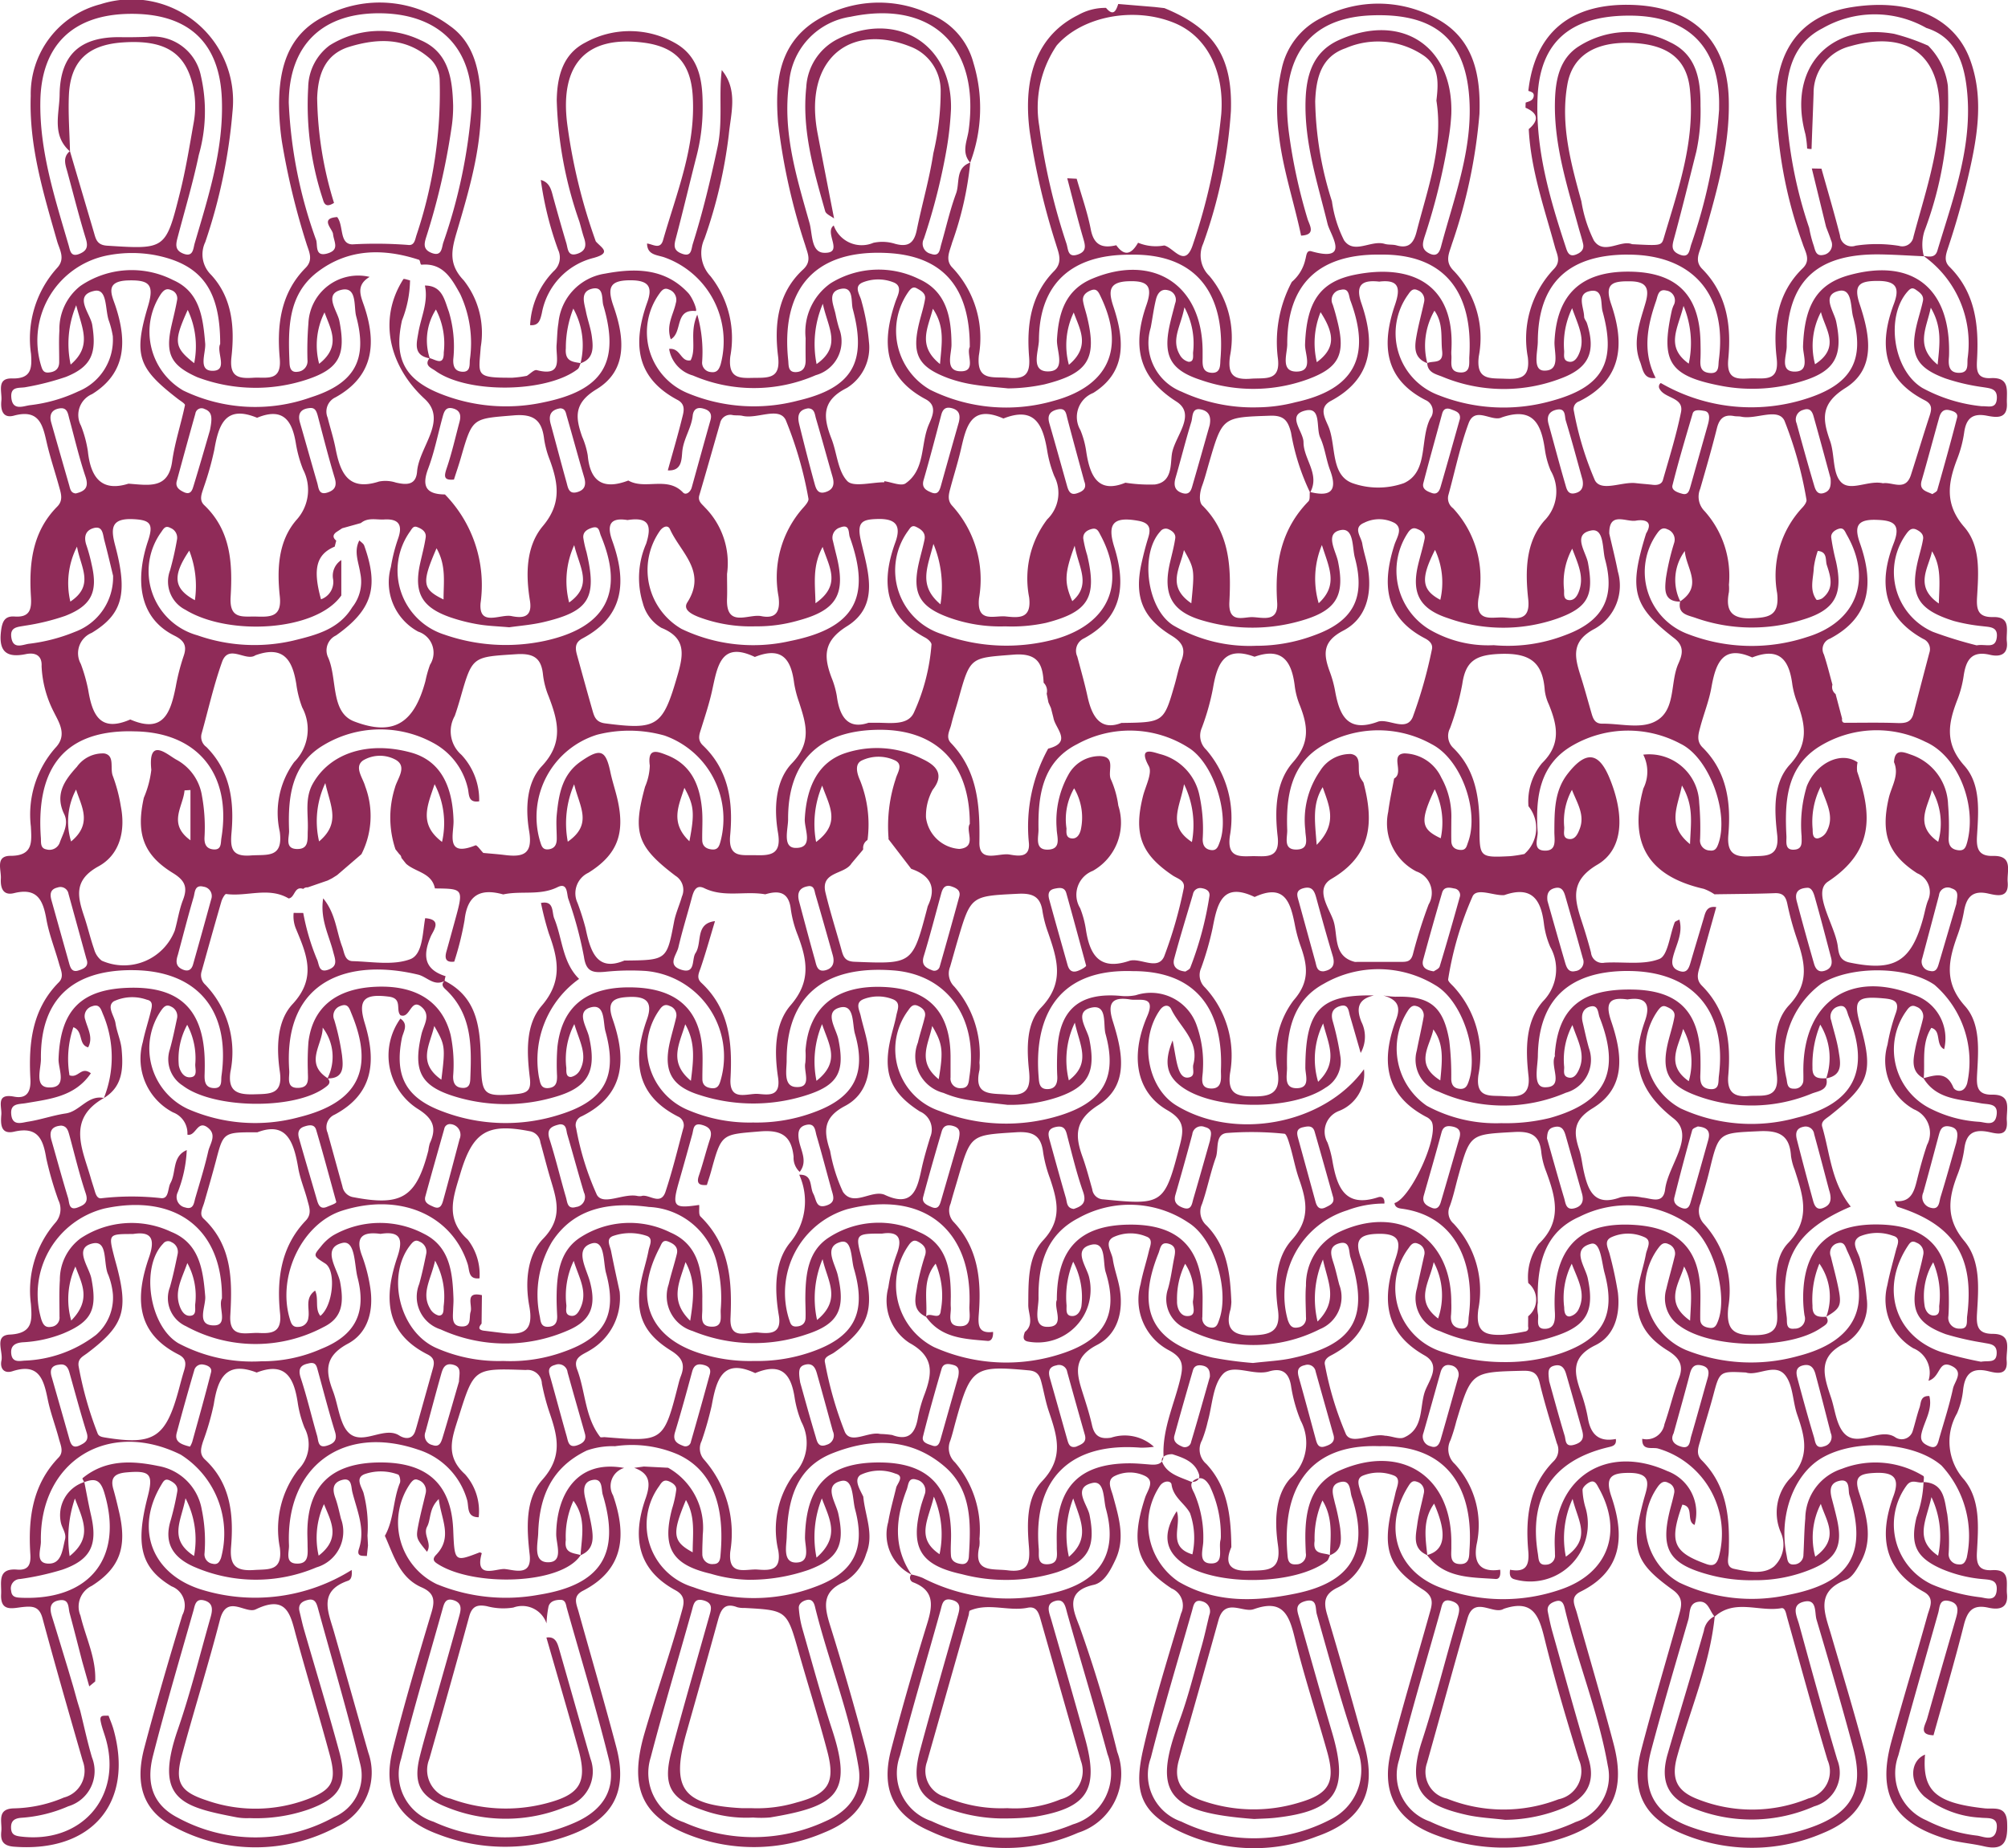 <svg xmlns="http://www.w3.org/2000/svg" width="140.983" height="129.772" viewBox="0 0 140.983 129.772"><path d="M-943.87,526.267a5.823,5.823,0,0,1,1.654-3.788,1.271,1.271,0,0,0,.313-1.5,23.555,23.555,0,0,1-1.215-4.906c.677.184.746.774.9,1.319.287,1.04.58,2.08.89,3.113.119.4.089,1,.823.734.562-.207.588-.606.422-1.1-.127-.376-.215-.765-.329-1.146A28.092,28.092,0,0,1-942,510.487c.027-1.654.413-3.248,2.015-4.065a6.465,6.465,0,0,1,6.229,0c1.868,1.008,2.021,2.873,2,4.753a13.481,13.481,0,0,1-.422,3.2c-.491,1.916-.943,3.842-1.448,5.754-.13.49-.219.865.363,1.1.746.306.693-.279.822-.688.7-2.222,1.239-4.481,1.728-6.76.389-1.811.077-3.626.3-5.426,1.159,1.407.64,3.031.491,4.554a33.8,33.8,0,0,1-1.705,7.287,2.37,2.37,0,0,0,.42,2.632,7.011,7.011,0,0,1,1.392,5.639c-.187,1.712.833,1.5,1.869,1.5s1.657-.113,1.485-1.522c-.271-2.21-.038-4.427,1.754-6.081.631-.582.324-1.116.157-1.7a43.434,43.434,0,0,1-1.913-8.638c-.21-2.7.011-5.339,2.483-7.022a8.349,8.349,0,0,1,8.147-.594,5.077,5.077,0,0,1,3.088,3.438,10.891,10.891,0,0,1-.226,7.009c-.638-.73-.212-1.511-.108-2.274.807-5.91-2.578-9.163-8.295-7.969a5.074,5.074,0,0,0-4.309,4.627c-.49,3.423.523,6.638,1.43,9.854.211.749.1,2.055,1.012,2.092,1.46.058-.021-1.418.69-1.916a2.084,2.084,0,0,0,2.781,1.216,2.961,2.961,0,0,1,1.517.067c.934.26,1.348-.053,1.534-.979.362-1.794.881-3.541,1.16-5.373a18.934,18.934,0,0,0,.515-4.436,3.3,3.3,0,0,0-2.1-3.046c-3.946-1.585-6.933.5-6.711,4.706a10.208,10.208,0,0,0,.165,1.352c.379,2,.773,4,1.162,6-.215-.17-.565-.3-.626-.516-.8-2.837-1.644-5.682-1.328-8.681a4.032,4.032,0,0,1,2.228-3.412c4.127-2.041,8.027.369,7.935,4.916a22.815,22.815,0,0,1-.287,2.7,43.016,43.016,0,0,1-1.62,6.423.727.727,0,0,0,.494,1.05c.617.227.618-.29.722-.649.347-1.2.618-2.423,1.048-3.589.272-.738-.064-1.787.995-2.167a23.59,23.59,0,0,1-1.275,5.624c-.154.579-.525,1.208.032,1.765a7.189,7.189,0,0,1,1.848,6.156c-.184,1.834.984,1.472,2.031,1.567,1.157.106,1.6-.193,1.495-1.474-.176-2.192.1-4.343,1.758-6.024.625-.633.313-1.264.125-1.9a50.144,50.144,0,0,1-1.838-7.876c-.522-4.033.632-6.827,3.4-8.2a3.876,3.876,0,0,1,1.956-.5c.512.614.7.215.859-.274l2.556.212.685.078c3.475,1.426,4.8,3.419,4.668,7.237a33.887,33.887,0,0,1-1.949,9.307,2,2,0,0,0,.44,2.264,6.724,6.724,0,0,1,1.451,5.6c-.2,1.368.262,1.707,1.476,1.613.986-.076,2.118.219,1.871-1.51a9,9,0,0,1,.987-5.285,2.894,2.894,0,0,0,.948-1.563c.082-.265.068-.69.428-.588,2.792.794,1.324-1.153,1.136-1.921-.7-2.87-1.642-5.692-1.545-8.7.058-1.786.532-3.4,2.348-4.215,4.39-1.97,8.033.432,7.885,5.192a14.854,14.854,0,0,1-.157,1.524,44.713,44.713,0,0,1-1.725,7.112c-.144.47-.234.865.319,1.149s.734-.076.84-.472c.962-3.614,2.374-7.172,1.932-11.006-.435-3.773-2.645-5.392-6.827-5.229-3.667.143-5.7,2.088-5.909,5.707a15.415,15.415,0,0,0,.126,2.548,38.289,38.289,0,0,0,1.293,5.994c.126.456.664,1.163-.44,1.217-.5-2.39-1.3-4.714-1.567-7.157a12.669,12.669,0,0,1,.21-4.576,5.177,5.177,0,0,1,2.737-3.534,8.5,8.5,0,0,1,8.2.064c2.583,1.425,3.036,4,2.944,6.648a37.222,37.222,0,0,1-1.938,9.155c-.182.621-.535,1.212.131,1.869a6.828,6.828,0,0,1,1.76,6.007c-.21,1.688.784,1.528,1.811,1.572,1.065.045,1.81-.025,1.631-1.513a7.1,7.1,0,0,1,1.808-6.167c.549-.552.246-1.028.1-1.556-.742-2.736-1.7-5.423-1.842-8.293.742-.625.648-1.123-.228-1.5,0-.12.007-.239.01-.36.235-.087.513-.126.564-.439.047-.285-.19-.315-.375-.386.459-4.123,3-6.2,7.371-6.033,4.209.163,6.578,2.5,6.7,6.6.1,3.532-.958,6.845-1.886,10.185-.161.578-.55,1.175.021,1.751,1.762,1.778,2.054,4.022,1.831,6.337-.162,1.682.929,1.332,1.835,1.349.933.018,1.736.085,1.564-1.41-.265-2.3.019-4.565,1.83-6.323.6-.582.165-1.166-.01-1.736a31.25,31.25,0,0,1-1.861-10.313c.129-3.583,2.007-5.761,5.3-6.281,4.083-.646,7.208.69,8.312,3.665.949,2.557.562,5.169-.012,7.735a55.067,55.067,0,0,1-1.516,5.463c-.183.548-.309.968.088,1.363,1.823,1.817,2.067,4.1,1.938,6.484-.04.737-.072,1.39.97,1.336,1.4-.073,1.086.958,1.125,1.771.053,1.132-.761.99-1.4.869-1.025-.2-1.461.2-1.6,1.173a8.318,8.318,0,0,1-.471,1.811c-.661,1.7-.929,3.213.476,4.829,1.165,1.34,1,3.212.9,4.924-.054.874.07,1.424,1.12,1.4,1.333-.034.889,1.015.971,1.723.108.933-.506,1.087-1.181.928-1.32-.313-1.694.4-1.854,1.494a7.631,7.631,0,0,1-.434,1.648c-.634,1.637-.929,3.063.487,4.645,1.161,1.3.993,3.213.887,4.928-.054.873.093,1.433,1.12,1.407,1.455-.037.968,1.079,1.033,1.83.1,1.174-.744.95-1.378.809-1.118-.249-1.524.289-1.694,1.27a9.773,9.773,0,0,1-.444,1.645c-.631,1.745-.994,3.3.515,4.982,1.109,1.237.947,3.107.855,4.767-.045.818-.04,1.48,1.059,1.461,1.44-.026.967,1.092,1.028,1.844.1,1.239-.835.844-1.4.75-1.022-.169-1.456.219-1.585,1.2a7.945,7.945,0,0,1-.474,1.813c-.637,1.643-.852,3.086.471,4.663,1.172,1.4,1,3.331.893,5.1-.053.873.053,1.421,1.1,1.424,1.438,0,.917,1.138.983,1.886.094,1.065-.7.879-1.27.74-1.184-.29-1.665.192-1.789,1.32a5.508,5.508,0,0,1-.429,1.643,3.973,3.973,0,0,0,.5,4.647c1.161,1.414,1,3.333.9,5.1-.047.831.121,1.312,1.073,1.256,1.328-.078.962.937,1.036,1.665.108,1.058-.6,1.128-1.308.97-1.108-.246-1.475.25-1.725,1.243-.652,2.586-1.409,5.146-2.124,7.717-1.087-.036-.578-.7-.444-1.178.663-2.349,1.343-4.693,2.019-7.038.151-.526.245-1.04-.47-1.211s-.66.433-.774.836c-.939,3.334-1.9,6.663-2.8,10.008a3.6,3.6,0,0,0,1.97,4.555,10.419,10.419,0,0,0,3.572,1.076c.465.073,1.234.453,1.36-.466s-.632-.729-1.159-.8a6.84,6.84,0,0,1-3.921-1.484c-1.072-.979-1.02-2.484.051-2.943-.206,2.554.744,3.4,4.182,3.776.657.072,1.533-.231,1.583,1s-.134,2.016-1.635,1.663c-.883-.208-1.808-.26-2.671-.526-3.709-1.141-4.831-3.148-3.816-6.847.812-2.96,1.713-5.9,2.533-8.854.151-.544.544-1.2-.274-1.646-2.837-1.563-3.14-3.94-2.116-6.725.495-1.345-.066-1.686-1.363-1.616-1.056.057-1.419.282-1.045,1.407.519,1.565.987,3.2.134,4.807-.26.49-.606,1.116-1.062,1.29-2.189.835-1.485,2.349-1.047,3.846.782,2.672,1.593,5.336,2.307,8.026.767,2.888-.146,4.792-2.883,5.915a12.6,12.6,0,0,1-9.814.066c-2.75-1.115-3.694-2.983-2.95-5.852.827-3.192,1.778-6.351,2.663-9.528.182-.653.34-1.21-.436-1.767-2.7-1.938-2.957-2.87-2.056-6.271.247-.932.748-1.93-.978-1.943-1.286-.01-1.745.283-1.274,1.667.922,2.714.824,5.194-2.174,6.676-.76.376-.4.952-.256,1.472.857,3.067,1.765,6.119,2.579,9.2.93,3.516-.209,5.545-3.662,6.656a13.222,13.222,0,0,1-8.715-.205c-2.911-1.044-3.994-3.044-3.223-6.022.826-3.193,1.781-6.352,2.67-9.529.181-.647.389-1.188-.451-1.721-2.406-1.528-2.843-2.81-2.206-5.632.088-.389.192-.773.277-1.162.094-.427.413-1.008-.118-1.218a2.948,2.948,0,0,0-2.176.012c-.526.222-.242.8-.125,1.221a7.37,7.37,0,0,1,.378,4.181,3.792,3.792,0,0,1-1.995,2.443c-.953.452-1.03,1-.765,1.9.906,3.053,1.787,6.114,2.623,9.187.886,3.257-.155,5.289-3.346,6.4a12.176,12.176,0,0,1-9.789-.428c-2.674-1.347-3.053-2.841-2.4-5.7.728-3.211,1.724-6.364,2.658-9.526a1.3,1.3,0,0,0-.671-1.761c-2.447-1.627-2.91-3.143-1.853-6.378.161-.493.707-1.142.011-1.51a2.437,2.437,0,0,0-2.155,0c-.589.294-.234.925-.11,1.388.4,1.49.885,2.973.168,4.493-.344.73-.78,1.593-1.533,1.759-2.095.462-1.377,1.9-.984,2.93a90.347,90.347,0,0,1,2.646,8.8,4.342,4.342,0,0,1-2.746,5.674,12.562,12.562,0,0,1-10.433-.13c-2.582-1.138-3.416-2.951-2.7-5.694.777-2.971,1.63-5.923,2.534-8.857.392-1.272.531-2.317-.977-2.9a.34.34,0,0,1-.137-.553,4.537,4.537,0,0,1,.794.238,13.116,13.116,0,0,0,9.093,1.077c3.325-.748,4.65-2.751,3.78-5.915-.187-.679-.077-2.023-.953-1.825-1.432.323-.343,1.516-.2,2.241.447,2.247-.05,3.247-2.247,4.014a12.126,12.126,0,0,1-6.715.15c-2.924-.636-3.646-1.846-2.881-4.759.072-.273.171-.54.257-.81a.78.78,0,0,0-.557-1.067c-.6-.2-.564.366-.694.7-.788,2.04-.961,4.046.34,5.967a3.157,3.157,0,0,1-1.637-3.693c.139-.829.377-1.643.57-2.463.143-.329.553-.78-.062-.935a3.074,3.074,0,0,0-2.458.09c-.49.335-.037,1.025.2,1.527.118,1.336.776,2.637.2,4.019a3.383,3.383,0,0,1-1.548,1.972c-1.561.678-1.4,1.7-.992,3.018.9,2.874,1.728,5.772,2.506,8.681.764,2.855-.186,4.793-2.91,5.892a12.479,12.479,0,0,1-9.654.1c-3.223-1.314-4.039-3.372-2.965-7.068.819-2.818,1.8-5.594,2.581-8.428.163-.592.39-1.185-.4-1.612-2.71-1.468-3.04-3.783-2.109-6.43.363-1.03.35-1.764-.793-2.168l.679-.093,1.7.086a4.829,4.829,0,0,1,2.433,4.7c-.01.454-.039.907-.03,1.36a.69.69,0,0,0,.785.7c.472,0,.475-.406.5-.736.206-2.432-.066-5.63-3.017-6.966a8.18,8.18,0,0,0-4.4-.57,5.431,5.431,0,0,0-1.978.3c-2.5,1.2-3.338,3.27-3.413,5.8-.022.744-.389,2.047.692,2.049,1.114,0,.567-1.279.572-1.967.019-2.623,1.33-5.284,4.771-4.656a1.324,1.324,0,0,0-.779,1.927c.938,2.709.831,5.187-2.122,6.7-.738.379-.449.934-.3,1.467.883,3.171,1.811,6.33,2.65,9.513.816,3.1-.209,5.033-3.208,6.156a13.045,13.045,0,0,1-9.338-.056c-2.821-1.041-3.89-2.993-3.156-5.91.817-3.246,1.767-6.461,2.73-9.668.26-.866.167-1.365-.7-1.746-1.551-.68-1.95-2.231-2.569-3.6l-.012-.01c.652-1.153.566-2.519,1.059-3.722.066-.161-.021-.55-.126-.588a3.469,3.469,0,0,0-2.328-.037c-.713.255-.243.9-.106,1.307a9.341,9.341,0,0,1,.283,3.01l.036.7-.08.743c-.313-.033-.743.069-.552-.514.457-1.4-.141-2.681-.468-3.986-.094-.376-.019-1.049-.747-.835-.639.187-.655.67-.452,1.233.173.479.277.983.4,1.477a2.612,2.612,0,0,1-1.72,3.42,10.864,10.864,0,0,1-8.613-.049c-1.434-.636-2.123-1.64-1.62-3.26a19.364,19.364,0,0,0,.456-1.987c.078-.4-.167-.625-.5-.795-.351-.18-.454.024-.619.3-1.862,3.088-.672,6.236,2.769,7.335a12.761,12.761,0,0,0,10.6-1.362c.026.293.023.661-.257.757-2.117.732-1.38,2.2-.98,3.606.807,2.821,1.6,5.646,2.406,8.467a4.189,4.189,0,0,1-2.18,5.189,12.056,12.056,0,0,1-11.462.014c-2.125-1.093-2.779-2.917-2.089-5.531.826-3.129,1.737-6.237,2.675-9.335a1.435,1.435,0,0,0-.756-2.017c-2.193-1.311-2.542-2.942-1.679-6.293.414-1.6.171-1.856-1.484-1.709-.789.07-1.168.338-.927,1.177.157.546.288,1.1.415,1.653.544,2.376.072,3.872-1.932,5.139a1.612,1.612,0,0,0-.792,2.087c.364,1.536,1.115,2.989,1.035,4.623l-.417.346q-.246-.869-.492-1.739c-.295-1.138-.582-2.278-.888-3.413-.106-.392-.007-1-.709-.894s-.7.592-.529,1.144c.382,1.226.751,2.456,1.126,3.684l.372,1.253.29,1.043.193.628c.274,1.1.508,2.207.831,3.291a2.579,2.579,0,0,1-1.666,3.423,9.859,9.859,0,0,1-3.293.808c-.469.037-.746.2-.725.718.018.424.225.54.636.593,4.258.544,7.169-2.732,6.028-6.811-.122-.438-.3-.864-.378-1.308-.088-.474.315-.327.558-.365.117.32.255.633.347.96,1.455,5.169-1.529,8.664-6.983,8.243-.818-.063-.958-.457-.892-1.092.068-.652-.352-1.583.909-1.6a9.392,9.392,0,0,0,3.485-.76,1.936,1.936,0,0,0,1.323-2.567c-.96-3.335-1.923-6.669-2.825-10.019-.225-.836-.687-.86-1.378-.791s-1.594.383-1.528-.9c.041-.8-.3-1.847,1.137-1.726.8.068.958-.4.915-1.066-.162-2.508.129-4.88,1.984-6.806.383-.4.138-.872.026-1.3-.246-.934-.6-1.845-.791-2.789-.281-1.388-.61-2.576-2.474-1.97-.584.19-.892-.189-.775-.747.134-.639-.532-1.772.58-1.826,1.648-.08,1.57-.993,1.49-2.142a7.265,7.265,0,0,1,1.72-5.716,1.435,1.435,0,0,0,.209-1.578,24.063,24.063,0,0,1-.853-2.947c-.219-1.352-.6-2.247-2.254-1.865-.964.224-.953-.562-.9-1.193.049-.563-.409-1.518.9-1.265.946.183,1.183-.427,1.141-1.227-.134-2.5.1-4.894,2-6.808.388-.391.131-.869.014-1.294-.288-1.041-.7-2.057-.889-3.114-.234-1.342-.632-2.255-2.268-1.849-.8.2-.968-.394-.93-1.026.036-.61-.41-1.592.676-1.592,1.615,0,1.482-1,1.431-2.053a7.077,7.077,0,0,1,1.729-5.539c.858-.9.229-1.795-.119-2.51a7.757,7.757,0,0,1-.858-3.212c.043-.73-.409-.993-1.111-.849-1.29.265-1.908-.127-1.742-1.571.079-.687.24-1.121.96-1.07,1.072.076,1.2-.513,1.146-1.378-.144-2.328.085-4.564,1.848-6.343.445-.449.252-.952.117-1.44-.272-.987-.6-1.958-.835-2.954-.291-1.259-.492-2.487-2.326-1.99-.8.217-.945-.432-.88-1.058.063-.6-.364-1.58.742-1.553,1.36.033,1.413-.7,1.34-1.717a7.4,7.4,0,0,1,1.809-6.019c.636-.659.194-1.295.02-1.906-.951-3.341-1.979-6.664-1.85-10.2a6.51,6.51,0,0,1,4.893-6.433,7.126,7.126,0,0,1,9.273,7.539,38.113,38.113,0,0,1-1.912,9.161,2,2,0,0,0,.4,2.289c1.51,1.621,1.67,3.729,1.438,5.789-.159,1.416.518,1.514,1.544,1.447.9-.059,2,.311,1.846-1.367-.206-2.312.054-4.573,1.818-6.351.58-.585.21-1.181.044-1.749a51.034,51.034,0,0,1-1.712-7.13,18.532,18.532,0,0,1-.186-2.038c-.087-2.824.451-5.444,3.261-6.79a8.25,8.25,0,0,1,8.723.719c1.551,1.085,2.021,2.842,2.147,4.643.239,3.417-.726,6.65-1.676,9.868-.366,1.239-.575,2.229.495,3.352a5.948,5.948,0,0,1,1.2,4.679c-.145,2.01-.429,2.172,2.224,2.162a7.819,7.819,0,0,0,1.011-.132c.236-.143.515-.453.7-.4,1.9.493,1.319-.89,1.39-1.782.041-.509.043-1.024.129-1.525a3.864,3.864,0,0,1,3.268-3.469c2.135-.4,4.218-.393,5.845,1.361.315.34.682,1.28.514,1.264-1.494-.145-.886,1.5-1.74,1.985-.345-1,.19-1.743.352-2.532a.764.764,0,0,0-.471-.96c-.326-.153-.5.031-.68.288a4.625,4.625,0,0,0,2.024,7,12.124,12.124,0,0,0,7.689.515c3.8-.89,4.883-2.657,3.865-6.437-.141-.525.1-1.662-.921-1.394-.882.232-.414,1.134-.284,1.774.068.333.148.665.248.989a2.466,2.466,0,0,1-1.643,3.277,10.85,10.85,0,0,1-8.622.023,2.325,2.325,0,0,1-1.672-1.868c.823-.085.8.942,1.511.8.439-.876-.106-1.922.466-3.207a9.541,9.541,0,0,1,.339,3.332.66.66,0,0,0,.6.7c.423.064.577-.153.7-.536a6.256,6.256,0,0,0-3.986-7.53c-.54-.169-1.165-.171-1.18-.959.4.041.925.457,1.123-.234.952-3.333,2.314-6.583,2.082-10.16-.148-2.276-1.2-3.419-3.445-3.71-3.986-.518-5.894,1.47-5.368,5.688a39.806,39.806,0,0,0,2.007,8.262c.371.444,1.177.806-.165,1.168a4.9,4.9,0,0,0-3.62,3.872C-943.159,525.905-943.256,526.322-943.87,526.267Zm23.388,36.8-.042.068-.778.925c-.486.8-2.191.551-1.83,2.051.331,1.375.765,2.725,1.141,4.089.129.468.28.744.894.769,4.074.162,4.074.183,5.114-3.778a.889.889,0,0,1,.049-.163c.63-1.327.121-2.135-1.177-2.584l-1.6-2.085.009-.06a10.531,10.531,0,0,1,.5-4.168c.1-.417.6-1.041-.112-1.33a2.741,2.741,0,0,0-2.3.05c-.505.273-.277.965-.088,1.387a8.349,8.349,0,0,1,.527,4.15l-.02.041A.648.648,0,0,0-920.482,563.07Zm-37-21.67-.106.421c-1.288.542-1.555,1.556-.963,3.7a1.285,1.285,0,0,0,.839-1.464,1.314,1.314,0,0,1,.587-1.291q0,1.243,0,2.486c-1.771,2.524-7.907,2.867-10.945,1.005a2.219,2.219,0,0,1-1.081-2.764,21.184,21.184,0,0,0,.487-2.154.732.732,0,0,0-.45-.824c-.331-.182-.456-.018-.637.262a4.678,4.678,0,0,0,2.532,7.276,12.059,12.059,0,0,0,6.706.371c1.611-.394,3.208-.787,4.155-2.344a2.876,2.876,0,0,0,.566-2.386c-.113-.77-.477-1.526-.067-2.309.116.12.29.22.341.363,1.039,2.916.581,4.494-1.977,6.31a1.159,1.159,0,0,0-.547,1.566c.649,1.5.149,3.835,1.823,4.474,2.825,1.078,4.219.062,5-2.838a8.058,8.058,0,0,1,.324-1.147,1.556,1.556,0,0,0-.831-2.321,3.934,3.934,0,0,1-1.919-4.535,12,12,0,0,1,.5-1.979c.348-.971.061-1.424-.969-1.362-.551.033-1.144-.163-1.637.251l-1.313.366-.411.27C-957.744,541-957.721,541.2-957.481,541.4Zm4.2,21.727-.041-.051a6.976,6.976,0,0,1-.038-4.327c.16-.626.9-1.479.049-1.962a2.309,2.309,0,0,0-2.288.049c-.646.463-.011,1.219.152,1.819a5.909,5.909,0,0,1-.264,4.763l-1.711,1.472-.351.22-.306.155-1.409.486a.371.371,0,0,0-.309.106c-.637-.228-.573.617-1.026.669-1.405-.832-2.93-.109-4.386-.312-.088-.012-.276.323-.334.52-.475,1.634-.931,3.273-1.389,4.911a.891.891,0,0,0,.252.93,6.848,6.848,0,0,1,1.768,6.136c-.194,1.4.523,1.6,1.671,1.568,1.1-.034,2.033.035,1.8-1.592-.239-1.65-.22-3.543.891-4.738,1.718-1.846.99-3.49.254-5.262a2.3,2.3,0,0,1-.175-1.146l.674.005a16.107,16.107,0,0,0,.947,3.22c.189.355.1,1.027.829.757.686-.255.459-.731.324-1.259-.3-1.175-.932-2.3-.7-3.746.883,1.079.921,2.309,1.332,3.391.155.407.169,1.005.739,1.02,1.359.037,2.843.312,4.04-.137.881-.33.86-1.833,1.05-2.879,1.245.089.549.9.383,1.3-.554,1.312-.475,2.291,1.05,2.773a1.511,1.511,0,0,0-.068.329c-.743.405-1.242-.289-1.858-.438-4.678-1.127-9.505.194-9.051,6.738.033.474-.262,1.285.706,1.208.753-.06.593-.683.6-1.179a18.522,18.522,0,0,1,.042-2.04c.3-2.445,1.957-3.77,4.784-3.879s4.62,1.085,5.2,3.387a10.207,10.207,0,0,1,.176,2.875c-.016.457.125.8.619.839.606.053.577-.434.592-.812.088-2.182.081-4.34-1.66-6.025-.177-.171-.469-.374-.154-.682,2.448,1.234,2.5,3.567,2.56,5.817.054,2.19.17,2.344,2.473,2.138.778-.069,1.062-.255.956-1.128-.214-1.758-.327-3.726.83-5.071,1.489-1.73,1.156-3.3.5-5.086a21.317,21.317,0,0,1-.55-2.135c.941-.182.75.646.932,1.09.582,1.421.562,3.078,1.745,4.244a6.975,6.975,0,0,0-2.82,6.893c.092.372.1.834.685.77.529-.057.594-.414.586-.854a15.65,15.65,0,0,1,.027-2.042c.329-2.9,2.126-4.276,5.37-4.169,3.09.1,4.7,1.627,4.813,4.566.023.624-.01,1.249-.005,1.874,0,.418.265.594.645.635.446.049.548-.241.649-.6a6.021,6.021,0,0,0-5.26-7.63,17.171,17.171,0,0,0-2.887.06c-.838.072-1.31,0-1.462-1.051a27.516,27.516,0,0,0-1.107-4.1c-.106-.343-.036-1.147-.749-.794-1.236.612-2.559.234-3.813.51-1.6-.449-2.52.033-2.713,1.805a21.149,21.149,0,0,1-.725,2.914c-.6.075-.685-.231-.547-.719.2-.711.394-1.424.59-2.136.622-2.266.622-2.266-1.4-2.285-.218-1.113-1.368-1.14-2.028-1.737l-.327-.411a.33.33,0,0,0-.139-.252Zm47.127-47.169.661.034c.338,1.185.757,2.354.99,3.559.216,1.117.821,1.339,1.789,1.109.615.855,1.1.572,1.531-.176a3.259,3.259,0,0,0,1.839.192c.687.165,1.473,1.652,2.024-.107a40.873,40.873,0,0,0,1.978-9.124c.228-3.021-1.022-5.442-3.253-6.377-2.836-1.189-6.5-.5-8.3,1.562a7.775,7.775,0,0,0-1.227,5.656,44.821,44.821,0,0,0,1.918,8.281c.123.405.085,1,.815.735.579-.211.515-.585.366-1.09C-905.436,518.806-905.782,517.378-906.156,515.958Zm60.317-10.554a7.344,7.344,0,0,0-7.284.02c-2.186,1.111-2.611,3.284-2.557,5.544a30.776,30.776,0,0,0,1.616,8.479,8.3,8.3,0,0,0,.283,1.139c.128.325.133.876.7.754a.721.721,0,0,0,.547-1.03c-.1-.319-.23-.628-.347-.941l-1-4.1.677.014c.438,1.562.9,3.119,1.3,4.689a.822.822,0,0,0,1.095.72,9.87,9.87,0,0,1,3.051.011.79.79,0,0,0,1.012-.636c.758-2.848,1.73-5.652,1.831-8.635.138-4.108-2.226-5.89-6.257-4.75a3.38,3.38,0,0,0-2.585,3.32c-.042,1.3-.1,2.6-.143,3.9a1.053,1.053,0,0,1-.31-.034,6.726,6.726,0,0,0-.121-1.008c-1.251-4.577,1.618-7.85,6.231-7.044a15.142,15.142,0,0,1,2.386.831,4.851,4.851,0,0,1,1.385,2.822,25.762,25.762,0,0,1-1.65,10.21,3.18,3.18,0,0,0-.036,1.756c-1.018-.045-2.036-.115-3.055-.131-4.54-.069-6.612,1.942-6.573,6.455.005.616-.522,1.781.57,1.774s.552-1.165.576-1.8c.108-2.906,1.012-4.357,3.23-4.971,4.353-1.2,7.027.809,7.024,5.287,0,.17,0,.341-.014.511-.048.564.027,1.074.742,1.058.695-.016.523-.61.574-1.022a7.536,7.536,0,0,0-3.1-7.188c.393.057.819.153.975-.366,1.153-3.839,2.607-7.644,2.018-11.76C-843.294,507.577-843.936,505.995-845.839,505.4Zm-.2,102.1c1.478.064,1.467,1.317,1.668,2.262a14.213,14.213,0,0,1,.1,2.72.712.712,0,0,0,.687.8c.349.042.465-.146.575-.452a7.266,7.266,0,0,0-1.766-6.488c-1.916-1.657-6.028-1.918-8.4-.534-1.982,1.157-3.041,4.068-2.482,6.805.068.331.056.726.551.672a.669.669,0,0,0,.636-.676c.049-.848.052-1.7.131-2.545a3.7,3.7,0,0,1,2.566-3.492,6.458,6.458,0,0,1,5.726.506c.069.045.014.283.016.43-.389.131-.825-.294-1.21.255a4.644,4.644,0,0,0,1.793,6.927,12.321,12.321,0,0,0,3.431.905c.454.077,1.077.307,1.12-.547.033-.658-.427-.681-.9-.725a9.49,9.49,0,0,1-2.952-.714c-1.813-.795-2.243-1.714-1.782-3.633A7.989,7.989,0,0,0-846.037,607.5Zm-129.131,0c.156.775.292,1.554.47,2.324.482,2.082-.012,3.127-2,3.825a19.132,19.132,0,0,1-2.983.661.656.656,0,0,0-.627.815c.039.458.335.484.714.5,4.838.193,7.2-2.846,5.825-7.389-.277-.914-.666-1.014-1.41-.724-.042-.1-.139-.259-.117-.278,1.6-1.317,3.447-1.248,5.317-.861a3.751,3.751,0,0,1,3.059,3.068,10.991,10.991,0,0,1,.193,3.054.661.661,0,0,0,.554.74c.34.082.473-.074.6-.392a6.554,6.554,0,0,0-2.829-7.268c-5.1-2.518-9.92.464-9.816,6.1.01.53-.406,1.481.457,1.549,1.007.08,1.053-.975,1.24-1.707.1-.395-.186-.75-.282-1.121A2.447,2.447,0,0,1-975.168,607.5Zm112.062-61.82c-1.216.01-1.09-.916-1.019-1.632a17.05,17.05,0,0,1,.577-2.481.763.763,0,0,0-.472-.966c-.316-.153-.513,0-.7.261a4.652,4.652,0,0,0,2.155,7.1,12.409,12.409,0,0,0,8.363.2c3.454-1.056,4.585-4.011,2.784-7.164-.143-.25-.215-.549-.588-.426-.283.094-.545.306-.511.606a15.594,15.594,0,0,0,.332,1.666c.522,2.326-.047,3.414-2.321,4.1a11.874,11.874,0,0,1-7.542-.124c-.553-.195-1.266-.263-1.075-1.158,1.635-1.09.407-2.346.327-3.536A3.4,3.4,0,0,0-863.106,545.683Zm10.238,33.475a4.465,4.465,0,0,0-.419-3.773,7.407,7.407,0,0,0-.546,3.005c-.025.778.435.783.973.76.185.843-.553.892-1.011,1.072a11.085,11.085,0,0,1-8.147.131c-2.016-.752-2.463-1.745-1.919-3.872.141-.549.318-1.091.413-1.648.07-.408-.271-.588-.593-.718-.259-.105-.406.068-.552.255a4.711,4.711,0,0,0,1.583,6.9,11.86,11.86,0,0,0,8.156.65c3.993-.96,5.185-3.326,3.635-7.127-.133-.325-.162-.878-.759-.672a.73.73,0,0,0-.467.964c.174.717.409,1.423.522,2.15C-851.876,578.028-851.656,578.935-852.869,579.159Zm.006,16.733a4.051,4.051,0,0,0-.485-3.723,6.578,6.578,0,0,0-.484,2.956c-.025.768.411.807.964.772.281.439-.1.6-.355.778-2.273,1.57-7.8,1.473-9.972-.165a2.314,2.314,0,0,1-.9-2.567c.182-.774.41-1.537.593-2.311a.7.7,0,0,0-.433-.831c-.32-.161-.509-.01-.7.243a4.722,4.722,0,0,0,1.923,7.192,12.336,12.336,0,0,0,7.872.42c4.071-1.045,5.256-3.594,3.457-7.356-.142-.3-.2-.706-.677-.568a.691.691,0,0,0-.485.938c.186.774.4,1.544.551,2.324C-851.78,595.1-851.9,595.329-852.863,595.891Zm-28.014-66.948c-.994-.376-.894-1.184-.748-1.976s.357-1.549.523-2.325a.708.708,0,0,0-.446-.822c-.323-.16-.487.022-.666.288a4.639,4.639,0,0,0,2.146,7.085,12.41,12.41,0,0,0,7.87.408c3.615-.97,4.625-2.687,3.625-6.3-.149-.538.094-1.67-.945-1.41-.885.221-.358,1.153-.349,1.784,0,.155.146.3.2.464.636,2.011.151,3.138-1.841,3.876a11.208,11.208,0,0,1-8.319-.127c-.437-.176-1.027-.282-1.055-.954.419-.19,1.156.1,1.047-.851-.106-.932.106-1.911-.54-2.829A4.9,4.9,0,0,0-880.876,528.943Zm-77.22,50.218a3.36,3.36,0,0,0-.337-3.566c.007,1.193-1.308,2.486.351,3.554.292.33.005.511-.2.663-2.144,1.57-7.813,1.492-9.968-.141a2.193,2.193,0,0,1-.916-2.536c.2-.708.346-1.435.5-2.156a.73.73,0,0,0-.4-.855c-.3-.166-.478-.049-.68.229a4.691,4.691,0,0,0,1.829,6.945,11.769,11.769,0,0,0,7.844.581c4.128-1.029,5.283-3.338,3.675-7.238-.162-.394-.25-.79-.806-.558a.72.72,0,0,0-.415.974,16.742,16.742,0,0,1,.545,2.486C-957,578.263-956.886,579.18-958.1,579.161Zm77.22,33.478c-1.068-.462-.808-1.375-.7-2.194.1-.729.311-1.441.457-2.164a.675.675,0,0,0-.481-.795c-.33-.134-.473.09-.637.357-1.776,2.885-.77,5.983,2.394,7.114a12.349,12.349,0,0,0,8.356.081c3.306-1.134,4.37-4.038,2.653-7.108-.143-.255-.268-.568-.6-.435-.23.094-.539.365-.544.565a5.055,5.055,0,0,0,.234,1.328,4.044,4.044,0,0,1-5,4.947c-.354-.085-.362-.378-.321-.673,1.085.2,1.371-.267,1.278-1.315-.206-2.317.034-4.55,1.794-6.321a1.105,1.105,0,0,0,.212-1.245c-.422-1.411-.864-2.818-1.207-4.249-.17-.712-.5-.857-1.185-.841-3.613.087-3.613.068-4.671,3.565a12.706,12.706,0,0,1-.4,1.3,1.4,1.4,0,0,0,.3,1.679,6.332,6.332,0,0,1,1.529,5.659c-.234,1.284.244,1.982,1.654,1.765.035.291.01.674-.319.651-1.748-.123-3.587-.041-4.813-1.679,1.261-.332,1.43-1.486.495-3.612C-881.22,610.164-881.011,611.407-880.877,612.639Zm-59.452-83.694a5.309,5.309,0,0,0-.507-3.838,7.506,7.506,0,0,0-.525,2.785c-.077.9.438.956,1.044,1.041-.07.145-.1.339-.215.427-2.181,1.673-7.757,1.739-10,.108-.264-.192-.8-.355-.4-.884.428.1,1.017.59,1-.4a5.192,5.192,0,0,0-.551-3.015,4.028,4.028,0,0,0-.431,3.432c-1.173-.2-.932-1.041-.8-1.812.187-1.094.71-2.141.458-3.3,1.225,0,1.376,1.021,1.68,1.831a8.53,8.53,0,0,1,.311,3.36c-.016.443.084.809.588.858.627.061.552-.465.574-.817a8.155,8.155,0,0,0-.675-4.635c-.589-1.055-1.193-2.208-2.729-2.058l-.045-.046c-.038-.1-.054-.276-.119-.3-2.5-.82-4.963-.79-7.117.847-2.119,1.61-2.073,4.024-1.975,6.389.015.349.1.7.583.624a.747.747,0,0,0,.679-.827,23.258,23.258,0,0,1,.065-2.554,3.5,3.5,0,0,1,4.3-3.279c-1.038.611-.592,1.407-.347,2.159.851,2.607.567,4.848-2.056,6.3a1.1,1.1,0,0,0-.546,1.426c.179.715.41,1.419.551,2.142.331,1.7.87,3.048,3.057,2.341a2.371,2.371,0,0,1,1.181.073c.744.173,1.413.2,1.491-.774.139-1.732,2.176-3.587.533-5.1-2.462-2.263-3.317-5.564-1.495-8.41.032-.05.306.054.467.087a7.912,7.912,0,0,1-.564,2.807c-.582,2.626.155,4.126,2.634,5.129a12.445,12.445,0,0,0,7.337.621c4.132-.851,5.353-2.79,4.163-6.809-.125-.424.071-1.388-.818-1.154-.825.218-.519,1-.4,1.6s.35,1.2.421,1.818C-939.43,527.87-939.41,528.638-940.329,528.945Zm94.288,50.2c.824-.215,1.616-.5,2.094.643.119.283.749.475.973-.281a7.133,7.133,0,0,0-2.291-6.915c-1.922-1.333-5.925-1.364-7.974-.061a6.445,6.445,0,0,0-2.418,6.651c.061.324.037.716.527.7a.6.6,0,0,0,.656-.624c.01-.283-.007-.567,0-.851.084-4.678,3.336-6.841,7.71-5.129a3.214,3.214,0,0,1,2.174,3.834c-.638-.324-.166-1.3-.9-1.5-.706,1.111-.429,2.359-.534,3.55-.916-.485-.739-1.306-.594-2.076.137-.723.383-1.424.548-2.143a.705.705,0,0,0-.467-.812c-.329-.166-.508.012-.688.269a4.637,4.637,0,0,0,1.8,6.944,8.673,8.673,0,0,0,3.271.863c.444.025,1.106.359,1.241-.433.153-.9-.58-.763-1.112-.868C-843.491,580.617-845.11,580.664-846.04,579.148ZM-916.065,595.9c-1.07-.493-.725-1.421-.618-2.215a17.79,17.79,0,0,1,.555-2.134c.128-.481-.145-.742-.527-.939-.238-.123-.39-.039-.564.16a4.878,4.878,0,0,0,1.709,7.255,12.419,12.419,0,0,0,9.138.4c2.878-.989,3.829-2.754,2.912-5.665-.215-.682.065-2.193-1.036-1.917-1.3.324-.273,1.556-.119,2.306a3.709,3.709,0,0,1-4.312,4.484c-.4-.085-.3-.394-.206-.668.671-.552.235-1.275.24-1.9.013-1.61-.044-3.373,1.043-4.539,1.369-1.469.989-2.817.485-4.337a9.261,9.261,0,0,1-.48-1.8c-.139-1.195-.677-1.529-1.909-1.449-3.169.206-3.174.13-4.071,3.21-.174.6-.361,1.191-.519,1.793a1.189,1.189,0,0,0,.184,1.266c1.759,1.84,1.981,4.124,1.793,6.5-.062.787-.029,1.387,1,1.248.019.306-.067.66-.387.632-1.6-.14-3.257-.178-4.321-1.7.249-.387.986.338,1.038-.431a5.7,5.7,0,0,0-.36-3.293C-916.38,593.363-915.953,594.676-916.065,595.9Zm28.348,16.741c.046-1.293.24-2.607-.521-3.847a6.542,6.542,0,0,0-.552,2.838c-.147,1.014.61.8,1.085,1-.074.145-.112.338-.23.427-2.246,1.7-7.81,1.77-10.107.146-1.269-.9-1.431-2.1-.428-3.658.374,1.009-.706,2.494,1.1,3.032a5.3,5.3,0,0,0-.165-2.89c-.365-.688-1.175-1.1-1.3-2.017-.036-.262-.508-.309-.8.073a4.861,4.861,0,0,0,1.29,6.75c2.605,1.519,5.41,1.411,8.216.838,3.967-.811,5.2-2.972,3.942-6.8-.135-.41-.047-1.224-.815-1.025s-.487.889-.372,1.433a15.542,15.542,0,0,1,.384,1.832C-886.931,611.482-886.787,612.287-887.717,612.641Zm-52.611,0c.081-1.288.417-2.608-.5-3.824a5.976,5.976,0,0,0-.536,2.754c-.13.939.5.9,1.047,1.057-1.357,2.106-7.545,2.232-10.042.624-.212-.136-.44-.3-.114-.636,1.187-1.225.366-2.474.19-3.921-.706.684-.532,1.4-.818,1.938-.312.589.377,1.167-.008,1.765-.773-.955-.787-.958-.6-1.926.143-.724.333-1.437.5-2.157a.784.784,0,0,0-.514-.955c-.246-.112-.381.014-.543.221a4.8,4.8,0,0,0,1.832,7.085,12.775,12.775,0,0,0,7.178.75c4.333-.69,5.757-2.829,4.487-7.026-.117-.388.025-1.214-.771-1.021-.615.149-.589.741-.458,1.279.161.662.336,1.323.448,1.994C-939.418,611.445-939.378,612.245-940.329,612.641Zm72.229-71.733c.2.885.428,1.766.6,2.658a3.489,3.489,0,0,1-1.6,4.007c-1.692.875-1.446,1.967-1.02,3.308.276.866.512,1.745.765,2.619.114.392.233.757.762.751,1.193-.013,2.531.344,3.548-.079,1.676-.7,1.175-2.733,1.788-4.122.245-.556.5-1.2-.285-1.8-2.933-2.27-3.2-3.416-1.974-7.355.566-.931-.224-.986-.712-.9C-866.9,540.119-868.13,539.307-868.1,540.908Zm-17.262,17.47c.731,2.742.608,5.1-2.24,6.768-1.2.7-.19,2.02.122,2.906.355,1.007-.059,2.524,1.508,2.925a.73.73,0,0,0,.17,0c1.023,0,2.046,0,3.069,0,.413,0,.712-.009.851-.562a34.322,34.322,0,0,1,1.095-3.466,1.593,1.593,0,0,0-.858-2.322,3.8,3.8,0,0,1-1.978-4.183c.1-.786.275-1.563.415-2.343.731-.408-.324-1.7.725-1.763a2.924,2.924,0,0,1,2.583,1.691,5.584,5.584,0,0,1,.709,2.94c0,.51-.012,1.022,0,1.532.011.412.268.6.658.616s.419-.278.517-.543c.8-2.18-.463-5.8-2.54-6.874a7.686,7.686,0,0,0-7.657.077c-2.25,1.291-2.589,3.585-2.5,5.944.019.524-.317,1.42.708,1.367.885-.046.567-.836.564-1.34a6.047,6.047,0,0,1,1.043-4.193,2.494,2.494,0,0,1,2.154-1.175c.889.137.344,1.178.7,1.717C-885.49,558.194-885.425,558.285-885.362,558.378Zm-67.613,16.582c.6.418.193.914.1,1.379-.523,2.625.267,4.149,2.752,5.1a12.459,12.459,0,0,0,8.365.252c3.136-.982,4.05-2.674,3.175-5.842-.177-.642,0-1.965-1.042-1.673s-.27,1.364-.109,2.066c.565,2.464-.071,3.589-2.543,4.261a12.181,12.181,0,0,1-6.571.018c-2.677-.744-3.283-1.784-2.647-4.477.148-.625.685-1.316.006-1.9-.771-.661-.8.852-1.484.58-.356-.371.172-1.18-.816-1.306-1.714-.218-2.2.191-1.693,1.86.815,2.666.629,4.959-2.109,6.424a.96.96,0,0,0-.5,1.269c.349,1.257.693,2.515,1.043,3.772a.928.928,0,0,0,.789.761c3.376.643,4.389.018,5.245-3.284a2.971,2.971,0,0,1,.1-.5c.51-1.1.235-1.753-.861-2.432A4.441,4.441,0,0,1-952.975,574.96Zm104.865-18.006c.049-1,.694-.7,1.215-.519a3.828,3.828,0,0,1,2.58,3.493,18.076,18.076,0,0,1,.04,2.385c-.007.472.163.751.648.821.449.065.554-.187.655-.565.692-2.609-.635-6.041-2.931-7.043a7.642,7.642,0,0,0-7.516.371c-2.265,1.463-2.369,3.856-2.245,6.248.02.385-.151,1.032.6.948.559-.061.461-.558.465-.939a9.343,9.343,0,0,1,.365-3.509c.665-1.646,2.417-2.483,3.566-1.679a1.854,1.854,0,0,0-.027.653c1.046,3.032,1.179,5.585-2.054,7.725-1.1.726.377,2.877.665,4.375.089.464.037,1.131.837,1.3,3.174.659,4.356-.039,5.2-3.169.1-.384.171-.781.309-1.152a1.424,1.424,0,0,0-.743-1.942c-2.085-1.35-2.561-2.831-2-5.276C-848.288,558.65-847.72,557.867-848.109,556.954Zm-3.392-2.766c1.19,0,2.38-.025,3.569.017.562.02,1.018,0,1.186-.651q.552-2.14,1.117-4.276a.781.781,0,0,0-.437-.982c-2.832-1.573-3.14-3.963-2.067-6.708.544-1.39-.053-1.618-1.258-1.65-1.352-.036-1.508.51-1.109,1.644.963,2.737.8,5.169-2.109,6.7a.787.787,0,0,0-.423,1.108c.231.7.405,1.414.6,2.123a.611.611,0,0,0,.221.657l.456,1.722C-851.78,554.083-851.726,554.208-851.5,554.188Zm-82.7-17.723c.331-1.2.684-2.387.983-3.591.117-.472.324-1.024-.3-1.355-2.981-1.581-3.137-4.032-2.125-6.856.369-1.029.146-1.531-1.118-1.545-1.508-.017-1.719.485-1.253,1.818.751,2.148,1.04,4.479-1.191,5.832-1.616.98-1.484,1.98-1.008,3.339a5.609,5.609,0,0,1,.39,1.305c.168,1.886,1.125,2.426,2.849,1.766,1.186.678,2.734-.325,3.841.842.2.212.52-.028.61-.35.438-1.574.87-3.15,1.315-4.723.146-.516-.119-.733-.56-.835s-.645.134-.687.52c-.091.842-.6,1.546-.718,2.4C-933.25,535.564-933.135,536.527-934.2,536.465Zm68.419,68a1.271,1.271,0,0,0,1.555-1.028c.377-1.067.622-2.173,1.022-3.23.323-.854.08-1.4-.774-1.927-1.957-1.2-2.49-2.713-1.988-4.959.137-.61.328-1.21.439-1.824.073-.406.465-.961-.127-1.2a2.811,2.811,0,0,0-2.318.023c-.546.27-.185.795-.091,1.216a26.6,26.6,0,0,1,.569,2.66c.175,1.514-.214,3.033-1.584,3.7-1.735.848-1.486,1.954-1.009,3.313a11.1,11.1,0,0,1,.487,1.81c.193,1.14.775,1.689,1.961,1.459.065.482-.267.515-.619.6-3.854.951-5.5,3.494-4.856,7.448.063.386.017.849.626.774a.63.63,0,0,0,.575-.707c0-.283-.02-.567-.021-.851,0-4.6,3.666-6.928,7.908-5.012a3.114,3.114,0,0,1,1.914,3.784c-.616-.275-.006-1.295-.857-1.425-.938,2.621-.652,3.337,1.689,4.173.424.151.7.078.861-.464a6.227,6.227,0,0,0-4.262-7.652C-865.1,605.035-865.825,605.337-865.785,604.462Zm-102.15-21.355a1.562,1.562,0,0,0-1.007-1.564,4.251,4.251,0,0,1-2.122-4.939c.146-.722.383-1.425.556-2.143.077-.317.208-.735-.271-.829a3.054,3.054,0,0,0-2.323.109c-.529.365.043,1.023.12,1.546.091.615.374,1.206.429,1.821.118,1.316.092,2.621-1.246,3.426a7.724,7.724,0,0,0-.034-5.819c-.162-.356-.228-.831-.791-.623a.721.721,0,0,0-.478.955c.171.629.564,1.237.2,1.929-.712-.187-.32-1.14-1.038-1.415a6.869,6.869,0,0,0-.272,3.378c.639.225.806-.661,1.5-.144-1.119,1.646-2.878,1.809-4.565,2.1-.5.085-1.1,0-1.026.785.076.845.743.582,1.173.516.894-.136,1.762-.449,2.656-.58.994-.145,1.549-1.318,2.677-1.083-2.641,1.5-1.49,3.611-.919,5.63.077.272.17.539.25.809s.176.646.491.6a18.617,18.617,0,0,1,4.213-.006c.542.04.438-.7.643-1.067.415-.752.1-1.863,1.139-2.31a9.11,9.11,0,0,1-.636,2.969.744.744,0,0,0,.521,1.058c.6.187.616-.317.719-.673.316-1.085.656-2.166.905-3.267.123-.545.648-1.17-.063-1.687S-967.344,583.256-967.934,583.107Zm103.088-53.138c-.878.13-.9-.643-1.094-1.127-.56-1.432,0-2.805.388-4.164.289-1.018.047-1.477-1.079-1.492-1.191-.015-1.85.115-1.337,1.611.953,2.783.8,5.313-2.252,6.82a.56.56,0,0,0-.368.676,22.519,22.519,0,0,0,1.478,4.871c.451.828,1.888.078,2.873.195.4.046.793.071,1.189.117.31.036.623-.03.709-.33.453-1.584.946-3.163,1.273-4.774.213-1.052-1.136-.942-1.5-1.626a.305.305,0,0,1,.08-.418,12.675,12.675,0,0,0,10.478,1.015c2.932-1.006,3.84-2.669,3.024-5.658-.183-.669-.048-2.041-1-1.824-1.252.285-.337,1.433-.187,2.158.5,2.4-.075,3.491-2.433,4.194a11.743,11.743,0,0,1-5.563.329c-3.719-.7-4.352-1.676-3.539-5.331a2.532,2.532,0,0,1,.113-.322.7.7,0,0,0-.507-1.053c-.57-.141-.595.376-.717.73C-865.443,526.363-865.775,528.163-864.847,529.968Zm-66.047,38.148c-.327,1.083-.632,2.175-.993,3.247-.132.389-.334.734.038,1.08,1.987,1.854,2.182,4.245,2.044,6.746-.09,1.628,1.185,1,1.93,1.054.7.052,1.62.242,1.41-1.16-.263-1.755-.267-3.738.886-5.069,1.464-1.691,1.145-3.2.491-4.936a7.72,7.72,0,0,1-.48-1.8c-.14-1.2-.817-1.346-1.792-1.049-1.416-.252-2.9.243-4.287-.432-.589-.286-.756.236-.881.706-.307,1.152-.665,2.292-.935,3.453-.121.521-.809,1.238.187,1.563,1.05.342.729-.735,1.017-1.164C-931.772,569.627-932.3,568.289-930.893,568.116ZM-932,588.044c.027.278-.056.669.1.819,2.037,1.988,2.224,4.5,2.1,7.118-.076,1.638,1.217.946,1.958,1.024.761.08,1.659.13,1.437-1.192-.3-1.776-.335-3.723.769-5.1a4.533,4.533,0,0,0,.661-4.791c.965-.035.726.846.987,1.331.226.42.177,1.1.971.813.637-.229.421-.682.3-1.122-.35-1.255-.675-2.518-1.042-3.768-.1-.339-.093-.881-.692-.759-.569.116-.634.52-.553,1.042.118.747.654,1.5.063,2.265a1.338,1.338,0,0,1-.429-1.066c-.151-1.464-.852-1.9-2.356-1.777-2.693.228-2.7.117-3.432,2.79-.089.327-.2.648-.3.972-.49.037-.763-.067-.56-.662.288-.846.5-1.716.78-2.567.179-.554-.018-.836-.554-.987-.635-.18-.593.3-.693.66-.3,1.082-.6,2.167-.91,3.246C-933.927,588.177-933.821,588.311-932,588.044Zm24.4-35.9a.8.8,0,0,0-.215-.768c-.059-1.358-.444-2.106-2.128-1.971-3.011.242-3.02.114-3.847,3.109-.166.6-.368,1.195-.513,1.8-.1.422-.411.883-.022,1.291,1.9,1.986,2.039,4.419,2,6.99-.021,1.472,1.355.717,2.107.844.6.1,1.5.276,1.361-.886a11.335,11.335,0,0,1,1.36-6.549c1.731-.444.5-1.4.371-2.16l-.174-.686-.178-.4Zm33.547,11.25a2.42,2.42,0,0,0,.279-3.346,4.206,4.206,0,0,1,.949-3.023c1.372-1.335,1.073-2.668.478-4.133a3.311,3.311,0,0,1-.284-.977c-.14-1.984-1.038-2.64-3.132-2.563-1.7.063-2.423.485-2.657,2.115a18.373,18.373,0,0,1-.864,3.109,1.162,1.162,0,0,0,.233,1.382c1.544,1.507,1.835,3.466,1.839,5.483,0,2.2-.019,2.221,2.154,2.114A9.055,9.055,0,0,0-874.049,563.4Zm-73.2,30.984-.024,2c-.181.217-.274.412.118.49.45.055.9.112,1.351.166,1.432.171,2.217-.073,1.88-1.894-.3-1.621-.166-3.552.968-4.718,1.449-1.491.932-2.81.489-4.311-.241-.818-.448-1.646-.678-2.467a.9.9,0,0,0-.755-.778c-2.975-.583-3.994.04-4.869,2.99-.48,1.62-1.1,3.157.52,4.615a3.986,3.986,0,0,1,.831,2.725c-.8.092-.688-.557-.834-1.009-1.123-3.473-4.768-5.021-8.8-3.744-2.788.881-4.575,4.538-3.7,7.554.1.352.19.662.642.608a.693.693,0,0,0,.673-.63c.122-.623-.284-1.378.477-1.917.273.591-.036,1.267.367,1.776.9-.718,1.124-3.18.341-3.678-.834-.531-.849-.543-.314-1.175a3.324,3.324,0,0,1,.873-.8,6.617,6.617,0,0,1,6.372-.111c1.837.909,2.011,2.737,2.074,4.539.01.283-.019.567-.027.851-.015.51-.117,1.124.65,1.117.678-.007.454-.64.581-1.031C-947.9,595.083-948.489,594.094-947.247,594.381Zm-.2-34.674c-.833.126-.675-.561-.811-1a4.828,4.828,0,0,0-2.454-3.127,7.744,7.744,0,0,0-7.664.187c-2.25,1.333-2.5,3.652-2.41,6,.017.468-.341,1.3.6,1.288.819-.008.683-.717.711-1.282.055-1.108-.236-2.257.355-3.306,1.216-2.158,3.875-3.005,6.873-2.191,1.952.53,2.937,2.153,3.007,4.793.024.93-.6,2.589,1.54,1.729.1-.039.363.346.55.533.506.048,1.013.083,1.517.146,1.287.161,1.976-.062,1.7-1.685-.262-1.566-.192-3.4.893-4.556,1.565-1.667,1.127-3.2.469-4.923a5.727,5.727,0,0,1-.385-1.475c-.115-1.2-.661-1.543-1.9-1.461-3.056.2-3.06.125-3.892,3.035-.125.436-.256.87-.407,1.3a2.187,2.187,0,0,0,.468,2.728A4.625,4.625,0,0,1-947.445,559.707Zm58.341-21.692a15.834,15.834,0,0,1-1.334-4.2c-.215-.838-.493-1.219-1.473-1.185-3.338.117-3.339.069-4.281,3.308-.159.546-.3,1.1-.494,1.632-.171.474-.234,1.106.026,1.363,1.934,1.915,2.021,4.357,1.894,6.776-.077,1.486.914,1.08,1.534,1.064.7-.018,1.922.455,1.822-1.034-.177-2.653.243-5.1,2.193-7.094.127-.13.073-.437.1-.662,1.411.354,1.986-.028,1.419-1.537-.279-.742-.36-1.565-.689-2.278-.312-.676.1-2.156-1.016-1.907-1.4.312-.153,1.47-.157,2.242C-889.562,535.686-888.4,536.728-889.1,538.015Zm15.324,55.519a3.951,3.951,0,0,1,.733-2.748c1.684-1.612,1.177-3.3.526-5.078a5.335,5.335,0,0,1-.34-1.318c-.111-1.213-.689-1.533-1.912-1.464-3.084.176-3.089.1-3.916,3.079-.2.711-.348,1.438-.6,2.129a1.036,1.036,0,0,0,.262,1.221,6.868,6.868,0,0,1,1.742,6.008c-.227,1.648.5,1.854,1.735,1.8a14.091,14.091,0,0,0,1.5-.221c.216-.026.312-.139.258-.359l.005-.719A1.5,1.5,0,0,0-873.78,593.534Zm-75.438-56.42c-.712.064-.694-.221-.5-.8.363-1.061.608-2.164.9-3.25.114-.425.068-.79-.429-.936-.564-.166-.662.244-.769.634-.328,1.195-.567,2.422-1,3.576-.473,1.253-.143,1.81,1.175,1.821a9.1,9.1,0,0,1,2.5,7.633c-.135,1.682,1.4.749,2.166.906.692.141,1.506.172,1.3-1.088-.3-1.831-.285-3.811.911-5.235,1.327-1.581,1.079-3.01.485-4.637a6.746,6.746,0,0,1-.4-1.48c-.155-1.3-.717-1.77-2.13-1.652-2.888.24-2.894.141-3.688,2.887C-948.859,536.035-949.045,536.572-949.218,537.114Zm1.964,75.384c-.536,1.875,1.02,1.059,1.626,1.116.654.061,1.915.545,1.735-1.021-.211-1.846-.324-3.889.887-5.245,1.48-1.658,1.058-3.107.489-4.775a15.53,15.53,0,0,1-.518-1.979,1,1,0,0,0-1.13-.956c-3.654-.125-3.63-.144-4.725,3.331-.448,1.42-.965,2.694.461,3.991a3.892,3.892,0,0,1,.957,3.016c-.89,0-.668-.775-.823-1.247a5.2,5.2,0,0,0-3.43-3.5c-5.269-1.8-9.311,1.185-9.066,6.717.021.472-.32,1.3.605,1.286.815-.008.706-.719.7-1.282,0-.34-.021-.681-.015-1.021.05-3.2,1.724-4.778,5.078-4.8s5.032,1.531,5.163,4.736c.092,2.256.092,2.256,1.845,1.582C-947.372,612.432-947.307,612.48-947.253,612.5Zm86.671-45.364c-.363,1.309-.74,2.614-1.081,3.929-.136.526-.437,1.077.077,1.592,1.76,1.764,2.051,4,1.848,6.308-.11,1.251.51,1.52,1.461,1.434.9-.08,2.141.276,1.953-1.477-.181-1.692-.325-3.64.858-4.9,1.527-1.631,1.062-3.123.5-4.8a20.084,20.084,0,0,1-.621-2.295c-.108-.527-.3-.792-.885-.769-1.41.053-2.823.056-4.234.079a3.436,3.436,0,0,0-.754-.384c-3.893-.889-5.293-3.2-4.237-7.05a2.645,2.645,0,0,0-.008-2.371,3.513,3.513,0,0,1,3.926,3.373,19.9,19.9,0,0,1,.063,2.556.7.7,0,0,0,.679.8c.347.048.476-.126.59-.434.792-2.133-.586-6.06-2.638-7.058a7.8,7.8,0,0,0-7.535.09c-2.375,1.333-2.662,3.67-2.5,6.1.031.454-.4,1.317.534,1.312.828,0,.636-.775.639-1.319.008-1.427-.011-2.861.929-4.071,1.277-1.643,2.187-1.547,2.946.3,1.075,2.611.976,5-.852,6.073-1.976,1.163-1.6,2.464-1.081,4.047.231.7.443,1.41.63,2.125a.8.8,0,0,0,.956.714c1.3-.086,2.707.184,3.846-.264.6-.235.722-1.676,1.075-2.567.031-.077.175-.11.327-.2.28.98-.248,1.8-.453,2.657-.112.471-.029.781.43.948.545.2.686-.168.807-.582.285-.983.586-1.961.874-2.944C-861.361,567.6-861.338,567.016-860.582,567.133Zm-97.053-49.442c-.332.2-.63.29-.764-.22a21.14,21.14,0,0,1-1.042-7.9,3.741,3.741,0,0,1,1.507-2.947,6.634,6.634,0,0,1,6.374-.369c1.988.846,2.24,2.7,2.295,4.577a9.786,9.786,0,0,1-.131,1.695,47.854,47.854,0,0,1-1.752,7.537c-.144.452-.255.878.344,1.124.747.306.732-.343.843-.7a37.519,37.519,0,0,0,1.991-9.478c.17-4.076-2.162-6.532-6.248-6.636-4.165-.1-6.568,2.168-6.588,6.279a32.24,32.24,0,0,0,1.925,9.649c.113.367-.107,1.21.813.927.855-.263.423-.816.371-1.358-.035-.361-.955-1.106.29-1.19.475.6.13,1.9,1.068,1.917a29.381,29.381,0,0,1,3.9.039c.461.071.5-.375.6-.683a31.538,31.538,0,0,0,1.629-10.911,2.1,2.1,0,0,0-.707-1.509c-1.684-1.475-3.649-1.41-5.618-.816-1.734.523-2.218,1.952-2.277,3.6A25.99,25.99,0,0,0-957.635,517.691Zm-18.539-3.653q.837,2.84,1.675,5.679c.142.477.2.926.937.973,4.088.259,4.114.289,5.117-3.717.4-1.594.664-3.224.95-4.844a6.611,6.611,0,0,0-.01-2.539c-.517-2.448-1.968-3.382-4.973-3.171-2.455.172-3.666,1.33-3.766,3.736-.054,1.3.048,2.611.079,3.917-1.3-1.128-.746-2.65-.729-3.985.036-2.83,1.47-4.083,4.283-4.038.625.01,1.25,0,1.875-.024a3.438,3.438,0,0,1,3.759,2.733,11.117,11.117,0,0,1-.146,5.564c-.406,1.942-.975,3.849-1.481,5.769-.122.462-.224.895.354,1.14.744.316.731-.339.837-.7.973-3.323,2.049-6.625,1.908-10.162-.158-3.977-2.376-6.021-6.51-5.957-3.961.061-6.157,2.218-6.232,6.11-.068,3.528,1.023,6.828,1.989,10.152.106.366.143.842.76.588.518-.213.615-.505.445-1.059-.467-1.518-.854-3.061-1.27-4.595C-976.47,515.067-976.741,514.512-976.174,514.039ZM-860.7,616.953c-.368-.382-.444-1.168-1.182-1.037-.652.116-.537.794-.67,1.253-.885,3.054-1.792,6.1-2.608,9.176-.738,2.778.189,4.49,2.907,5.423a12.377,12.377,0,0,0,8.2.023c2.964-1.01,3.877-2.622,3.075-5.623-.807-3.017-1.683-6.016-2.572-9.011-.148-.5.058-1.5-.918-1.246-.894.23-.458,1.03-.306,1.585.87,3.175,1.74,6.351,2.681,9.506a2.446,2.446,0,0,1-1.616,3.269,10.939,10.939,0,0,1-8.472.144c-1.83-.7-2.366-1.933-1.823-3.808.836-2.89,1.721-5.766,2.546-8.66a1.367,1.367,0,0,1,.763-1.03c-.344,3.429-1.734,6.586-2.644,9.863-.456,1.643.06,2.438,1.4,2.971a10.367,10.367,0,0,0,7.823-.035,1.952,1.952,0,0,0,1.342-2.686c-.992-3.322-1.9-6.669-2.836-10.007-.076-.272-.133-.714-.407-.665C-857.57,616.638-859.282,615.68-860.7,616.953Zm-82.023,1.467c.622-.091.762.358.891.806.736,2.566,1.462,5.135,2.2,7.7a2.569,2.569,0,0,1-1.761,3.389,11,11,0,0,1-8.48-.044c-1.771-.732-2.2-1.658-1.74-3.507.316-1.267.7-2.518,1.055-3.775.572-2.022,1.152-4.041,1.709-6.067.119-.433.239-.92-.388-1.121-.568-.183-.668.216-.78.616-.977,3.5-2.032,6.984-2.906,10.511a3.5,3.5,0,0,0,2.272,4.424,12.088,12.088,0,0,0,9.938.055c2.01-.888,2.883-2.366,2.388-4.375-.884-3.583-1.964-7.118-2.964-10.671-.073-.258-.078-.6-.472-.59-.351.009-.717.1-.817.477a7.78,7.78,0,0,0-.14,1.179,1.8,1.8,0,0,0-2.327-1.113,4.441,4.441,0,0,1-1.858-.095c-.682-.131-1.049.005-1.246.728-.911,3.342-1.856,6.675-2.8,10.007a2.045,2.045,0,0,0,1.493,2.777,11.183,11.183,0,0,0,6.707.333c2.392-.618,2.917-1.463,2.268-3.806C-941.207,623.639-941.975,621.032-942.725,618.42Zm58.1-45.086c-1.087.243-1.277.87-.88,1.856a2.326,2.326,0,0,1-.052,2.182c-.281-.975-.509-1.781-.747-2.584-.107-.358-.1-.888-.7-.708-.508.151-.675.5-.515,1.06a19.338,19.338,0,0,1,.539,2.491,2.14,2.14,0,0,1-1.038,2.177c-2.363,1.631-7.837,1.606-10.115-.067-1.033-.758-1.269-1.688-.627-3.249.181.927.238,1.433.387,1.911.115.368.321.818.812.674.419-.122.173-.583.253-.886.445-1.681-.958-2.636-1.555-3.9-.141-.3-.5-.347-.794.074-1.459,2.08-.9,5.434,1.149,6.687,4.1,2.511,10.362,1.356,13.181-2.537a2.784,2.784,0,0,1-1.746,2.927,1.554,1.554,0,0,0-.816,2.217,7.172,7.172,0,0,1,.352,1.316c.321,1.806.861,3.3,3.215,2.527.169-.055.471-.039.43.445a7.3,7.3,0,0,0-2.613.476,6.269,6.269,0,0,0-4.166,7.71c.127.358.28.6.713.513a.639.639,0,0,0,.56-.721c-.009-.739-.059-1.482,0-2.216a4.114,4.114,0,0,1,2.269-3.735c4.212-2.014,7.949.3,7.934,4.923a7.542,7.542,0,0,1-.016.853c-.064.544.144.92.687.97.615.057.51-.512.555-.844.412-3.059-.474-7.008-4.734-7.573-.217-.029-.451-.1-.478-.39,1.145-.344,3.132-4.677,2.609-5.719a.865.865,0,0,0-.372-.328c-3-1.573-3.17-4.052-2.122-6.846.386-1.029-.034-1.423-.9-1.684a6.224,6.224,0,0,0,.845.088c2.411-.07,3.367.665,3.783,3.08a20.284,20.284,0,0,1,.14,2.711c.014.4.18.637.591.676.449.043.553-.271.662-.61.665-2.068-.51-5.594-2.382-6.674a7.673,7.673,0,0,0-7.807-.1c-2.293,1.234-2.645,3.535-2.594,5.893.012.546-.259,1.453.677,1.447.992-.007.607-.909.609-1.454C-889.422,574.358-888.39,573.259-884.627,573.334ZM-910.368,630.4a8.388,8.388,0,0,0,3.762-.627,2.041,2.041,0,0,0,1.408-2.689q-1.423-4.989-2.844-9.979c-.132-.465-.3-.9-.9-.776-1.344.27-2.729-.368-4.052.2-.062.027-.055.21-.086.319q-1.465,5.153-2.929,10.307a1.884,1.884,0,0,0,1.262,2.446A10.045,10.045,0,0,0-910.368,630.4Zm34.863-14c-.727.467-2.082-.956-2.551.677-.969,3.374-1.889,6.763-2.841,10.143a1.914,1.914,0,0,0,1.41,2.514,10.7,10.7,0,0,0,7.823.042,2.006,2.006,0,0,0,1.43-2.782c-.868-2.819-1.711-5.65-2.415-8.513C-873.034,616.92-873.444,615.708-875.5,616.4Zm-87.587.019c-.706.427-2.072-1.118-2.553.75-.821,3.186-1.814,6.328-2.672,9.505-.515,1.9-.146,2.563,1.73,3.178a10.371,10.371,0,0,0,7.021-.056c1.8-.67,2.135-1.256,1.636-3.108-.754-2.8-1.6-5.565-2.363-8.359C-960.68,616.918-960.891,615.378-963.092,616.422Zm70.055,0c-.755.311-2.05-.836-2.5.776q-1.365,4.913-2.777,9.812c-.437,1.521.224,2.369,1.614,2.857a10.939,10.939,0,0,0,6.866.133c2.085-.614,2.523-1.432,1.927-3.556-.749-2.667-1.62-5.3-2.277-7.992C-890.569,616.874-891,615.694-893.037,616.422ZM-928.354,630.4a9.654,9.654,0,0,0,3.2-.4c2.219-.586,2.73-1.375,2.157-3.566-.613-2.341-1.35-4.649-2.01-6.979-.835-2.947-.825-2.95-3.814-3.113a1.7,1.7,0,0,1-.507-.051c-.933-.363-1.162.221-1.361.944-.721,2.625-1.463,5.244-2.205,7.864-1.111,3.925-.275,5.079,3.862,5.3C-928.808,630.407-928.58,630.4-928.354,630.4ZM-866.5,520.583c1.964.1,2.062.125,2.221-.414,1.014-3.429,2.229-6.839,1.835-10.5-.228-2.118-1.589-3.125-4.1-3.218-2.55-.1-4.149.895-4.5,2.926-.493,2.818.246,5.514.986,8.2a9.6,9.6,0,0,0,.875,2.745C-868.487,521.378-867.3,520.249-866.5,520.583ZM-880.238,510.5c.137-1.172.224-2.341-.85-3.131a5.709,5.709,0,0,0-5.526-.546c-1.722.591-2.073,2.108-2.134,3.721a24.118,24.118,0,0,0,1.175,7.027,8.694,8.694,0,0,0,.852,2.741c.7,1.011,1.893-.04,2.845.248.267.081.574.03.843.108.888.257,1.212-.207,1.408-.976C-880.853,516.669-879.729,513.7-880.238,510.5Zm29.094,77.659c-3.887,1.657-5.045,3.672-4.5,7.756.047.353-.1.9.551.815a.706.706,0,0,0,.7-.928,8.508,8.508,0,0,1-.074-1.868c.212-3.111,2.027-4.615,5.4-4.515,3.175.095,4.725,1.612,4.8,4.716.015.567.016,1.138-.022,1.7a.76.76,0,0,0,.79.893c.634.046.478-.511.523-.86.533-4.174-.9-6.429-4.875-7.69-.072-.023-.1-.178-.227-.411,1.154.137,1.378-.645,1.584-1.477s.43-1.648.7-2.454a1.787,1.787,0,0,0-.906-2.5,3.909,3.909,0,0,1-1.866-4.543,13.3,13.3,0,0,1,.554-2.14c.355-.922-.106-1.05-.85-1.116-1.865-.165-2.118.107-1.621,1.86.943,3.323.663,4.172-2.138,6.386-.272.215-.641.387-.526.781C-852.6,584.429-852.516,586.456-851.144,588.163ZM-901.785,570.9c.769-.226,1.983.705,2.431-.3a30.459,30.459,0,0,0,1.365-4.734c.16-.612-.412-.718-.771-.961-2.222-1.5-2.743-2.908-2.082-5.556.178-.713.677-1.63.411-2.116-.787-1.439.326-.973.788-.848a3.776,3.776,0,0,1,2.736,2.766,11.152,11.152,0,0,1,.259,3.217c0,.372.122.67.534.749.462.09.549-.246.671-.576.7-1.9-.431-5.51-2.193-6.6a7.655,7.655,0,0,0-7.812-.258c-2.437,1.222-2.771,3.578-2.727,6,.01.522-.3,1.45.675,1.412s.606-.917.6-1.479a6.671,6.671,0,0,1,.822-3.777,2.5,2.5,0,0,1,2.228-1.312c1.183.046.462,1.129.778,1.678a6.719,6.719,0,0,1,.5,1.8,3.884,3.884,0,0,1-1.791,4.581,1.8,1.8,0,0,0-.888,2.62,6.868,6.868,0,0,1,.4,1.479C-904.586,570.448-903.921,571.627-901.785,570.9Zm-70.022-16.115c-5.2-.077-6.729,3.086-6.413,7.479.023.318-.062.741.4.817a.765.765,0,0,0,.94-.521c.236-.636.632-1.273.3-1.952-.682-1.4.029-2.387.893-3.333a2.227,2.227,0,0,1,1.922-.933c.763.144.379,1.049.6,1.587a11.108,11.108,0,0,1,.561,2.137c.338,1.717-.078,3.385-1.564,4.2-1.759.964-1.483,2.118-1.009,3.53.253.754.431,1.533.693,2.283a1.519,1.519,0,0,0,.536.812,3.831,3.831,0,0,0,5.133-2.122c.2-.711.307-1.454.572-2.137.349-.9.139-1.377-.717-1.9-2.071-1.276-2.587-2.782-2.03-5.28a7.025,7.025,0,0,0,.525-1.96c-.244-2.369,1.136-1.053,1.751-.718a3.5,3.5,0,0,1,1.805,2.547,12.209,12.209,0,0,1,.18,2.881c-.026.432.077.813.586.874.627.074.54-.435.6-.8C-964.805,557.731-967.277,554.778-971.807,554.79Zm34.547,16.1c3-.03,2.984-.033,3.5-2.737.115-.6.383-1.166.548-1.756a1.164,1.164,0,0,0-.447-1.457c-2.72-2.058-3.02-3.045-2.141-6.254a4.092,4.092,0,0,0,.334-1.486c-.177-1.283.525-1,1.192-.741,1.707.663,2.31,2.091,2.469,3.766.07.732.006,1.477.02,2.215.008.409.27.6.651.645.453.059.545-.23.641-.594a6.2,6.2,0,0,0-3.938-7.4,9.109,9.109,0,0,0-4.729-.061,6.037,6.037,0,0,0-4.024,7.44c.11.339.163.673.632.606.42-.061.551-.353.553-.727,0-.568-.055-1.142,0-1.7.141-1.43.372-2.828,1.692-3.742,1.369-.949,1.746-.816,2.073.747.14.667.366,1.315.513,1.98.516,2.338-.014,3.818-2.056,5.09a1.594,1.594,0,0,0-.761,2.125,18.271,18.271,0,0,1,.564,1.775C-939.633,570.258-939.17,571.679-937.26,570.887Zm37.193,34.141a6.312,6.312,0,0,1-.938.062c-4.946-.39-7.572,2.2-7.153,7.094.039.45-.161,1.16.677,1.088.759-.066.582-.7.59-1.188,0-.284-.009-.569-.005-.853.046-3.419,1.63-5.008,5.044-5.042.511-.005,1.023.046,1.533.086s.938-.046.919-.678c-.057-1.866.747-3.542,1.171-5.3.224-.931.242-1.49-.767-2.033a4.014,4.014,0,0,1-2.011-4.657c.146-.78.4-1.539.581-2.313.085-.365.338-.859-.191-1.033a2.86,2.86,0,0,0-2.322.057c-.64.372-.093,1.029-.019,1.542.1.671.346,1.319.47,1.988.309,1.664-.127,3.279-1.573,4.026-1.723.891-1.448,1.994-1.019,3.343.241.758.488,1.517.661,2.292s.579,1,1.341.879A3.041,3.041,0,0,1-900.067,605.028Zm-12.253-26.962a2.336,2.336,0,0,1,0,.511c-.427,1.844.822,1.619,1.979,1.719,1.381.119,1.627-.466,1.5-1.682-.162-1.543-.2-3.332.84-4.418,1.706-1.776,1.124-3.444.5-5.273a8.037,8.037,0,0,1-.391-1.48c-.148-1.062-.7-1.3-1.744-1.245-3.286.165-3.29.114-4.231,3.321-.176.6-.34,1.2-.514,1.8a1.278,1.278,0,0,0,.293,1.394A7.233,7.233,0,0,1-912.321,578.066Zm36.842-11.775c-.725.059-1.906-.535-2.215.077a23.3,23.3,0,0,0-1.719,5.829c-.029.143.234.364.386.525a7.127,7.127,0,0,1,1.74,6.182c-.238,1.674.839,1.444,1.7,1.5.942.059,1.989.142,1.813-1.434-.205-1.826-.232-3.78,1.011-5.217a3.2,3.2,0,0,0,.517-3.826,5.952,5.952,0,0,1-.446-1.64C-872.893,566.62-873.533,565.608-875.478,566.291Zm-35.162-33.467c-2.334-1.029-2.624.648-3,2.248-.209.883-.483,1.749-.718,2.626-.118.44-.241.879.143,1.276a7.7,7.7,0,0,1,1.862,6.487c-.174,1.763,1.075,1.174,1.895,1.264.944.1,1.8.159,1.628-1.329a6.868,6.868,0,0,1,1.27-5.493,2.573,2.573,0,0,0,.493-3.034,8.375,8.375,0,0,1-.5-1.8C-907.861,533.308-908.409,531.938-910.64,532.824Zm-1.681,78.67a2.27,2.27,0,0,1-.005.51c-.452,1.9.915,1.563,2,1.7,1.415.177,1.58-.5,1.478-1.685-.137-1.6-.171-3.424.919-4.568,1.61-1.689,1.035-3.246.459-4.971-.214-.643-.326-1.32-.5-1.978-.117-.449-.257-.782-.871-.839-3.863-.358-4.1-.21-5.157,3.616-.121.437-.223.882-.368,1.311a1.373,1.373,0,0,0,.331,1.537A7.267,7.267,0,0,1-912.321,611.494Zm-17.722-67.757c0,.7.019,1.209,0,1.718-.092,2.117,1.514,1.068,2.4,1.246,1.039.208,1.354-.313,1.216-1.37a7.353,7.353,0,0,1,1.683-6.186c.182-.2.462-.509.415-.7a27.032,27.032,0,0,0-1.594-5.515c-.479-.961-2-.049-3.028-.29-.218-.051-.453-.02-.678-.051a.729.729,0,0,0-.9.56c-.487,1.686-.961,3.376-1.458,5.059-.126.427.173.614.39.86A5.555,5.555,0,0,1-930.043,543.738Zm54.416-11c-.695.376-1.891-.818-2.351.424-.608,1.64-.958,3.375-1.426,5.068a.877.877,0,0,0,.337.9,7.206,7.206,0,0,1,1.782,6.324c-.239,1.64.833,1.337,1.621,1.341.827,0,2.063.445,1.872-1.284-.215-1.942-.193-4,1.137-5.515a2.913,2.913,0,0,0,.441-3.509,5.962,5.962,0,0,1-.406-1.472C-872.866,533.294-873.387,531.975-875.628,532.739Zm19.295,61.958c-.092-1.322-.2-2.939.791-3.974,1.631-1.706,1.028-3.361.461-5.131a4.236,4.236,0,0,1-.263-.987c-.091-1.433-.814-1.8-2.218-1.735-2.851.134-2.849.044-3.508,2.777-.187.772-.419,1.534-.633,2.3a1.321,1.321,0,0,0,.243,1.421,7,7,0,0,1,1.713,5.87c-.182,1.721.5,1.991,2,1.952C-855.791,597.14-856.427,595.823-856.333,594.7Zm-2.159,5.118c-1.867-.1-1.856-.1-2.309,1.6-.277,1.042-.611,2.07-.891,3.111-.129.48-.372.995.076,1.444,1.813,1.817,1.988,4.106,1.9,6.481-.016.421-.233,1.021.38,1.15.942.2,2.068.423,2.8-.17a2.09,2.09,0,0,0,.5-2.339,3.519,3.519,0,0,1,.629-3.841c1.429-1.5,1.049-2.894.5-4.477-.318-.909-.284-2.035-.825-2.748C-856.442,599.1-857.651,600.077-858.492,599.815Zm-104.578,0c-2.171-.84-2.735.449-3.012,2.243a18.97,18.97,0,0,1-.757,2.612c-.137.445-.272.872.143,1.257,1.812,1.683,2.017,3.891,1.829,6.136-.112,1.341.377,1.7,1.6,1.62,1.035-.072,2.035.116,1.825-1.568a6.842,6.842,0,0,1,1.3-5.489,2.5,2.5,0,0,0,.433-2.93,7.875,7.875,0,0,1-.484-1.807C-960.453,600.223-961.016,599.019-963.07,599.813Zm.028-67.04c-2.227-.923-2.7.5-3,2.242a21.324,21.324,0,0,1-.735,2.62c-.136.439-.369.9.027,1.275,1.884,1.791,1.992,4.122,1.852,6.448-.1,1.626.9,1.343,1.841,1.375,1,.033,1.765,0,1.612-1.419-.2-1.883-.13-3.853,1.156-5.353a3.124,3.124,0,0,0,.476-3.562,8.9,8.9,0,0,1-.5-1.8C-960.565,533.01-961.178,532-963.042,532.773Zm104.98,16.832c-2.073-.927-2.567.407-2.871,2.115-.167.942-.536,1.847-.782,2.777-.129.484-.286.979.167,1.428,1.728,1.714,2,3.906,1.806,6.151-.113,1.333.5,1.556,1.556,1.492.986-.06,2.067.152,1.872-1.538s-.3-3.6.89-4.9c1.332-1.452,1.1-2.775.541-4.3a6.068,6.068,0,0,1-.363-1.307C-855.455,549.885-856.059,548.82-858.062,549.6ZM-859.7,544.5a2.7,2.7,0,0,1,0,.51c-.246,1.26.134,1.89,1.549,1.839,1.223-.044,2.017-.144,1.837-1.758a6.988,6.988,0,0,1,1.757-6c.149-.152.34-.416.3-.576a27.437,27.437,0,0,0-1.547-5.545c-.457-.933-2-.054-3.028-.274-.165-.035-.342-.013-.509-.044-.694-.131-1.027.169-1.2.843-.357,1.43-.767,2.847-1.176,4.263a1.431,1.431,0,0,0,.3,1.561A6.824,6.824,0,0,1-859.7,544.5Zm-34.932,50.331a4.029,4.029,0,0,1-.058.532c-.406,1.346.156,1.874,1.488,1.836,1.2-.034,2.069-.187,1.836-1.814-.243-1.7-.176-3.609.974-4.882,1.326-1.467,1.042-2.767.508-4.288-.262-.745-.4-1.533-.625-2.294-.094-.317-.248-.866-.4-.876a22.611,22.611,0,0,0-4.053-.051c-.835.1-.551,1.127-.765,1.726-.381,1.065-.595,2.188-.966,3.257a1.287,1.287,0,0,0,.324,1.515C-894.87,591.034-894.718,593.02-894.635,594.83ZM-893,566.421c-2.287-1.09-2.628.493-2.954,2.2a21.57,21.57,0,0,1-.8,2.783,1.2,1.2,0,0,0,.279,1.382,7.02,7.02,0,0,1,1.746,6.019c-.193,1.487.538,1.608,1.582,1.618,1.118.01,1.994-.129,1.773-1.694a6.226,6.226,0,0,1,1.1-5.041c1.181-1.339.979-2.5.482-3.875a10.285,10.285,0,0,1-.393-1.483C-890.488,566.815-890.881,565.443-893,566.421Zm-35.065,33.432c-2.316-1.094-2.732.5-3.06,2.305a24.393,24.393,0,0,1-.7,2.456,1.176,1.176,0,0,0,.138,1.276,7.858,7.858,0,0,1,1.87,6.506c-.164,1.751,1.093,1.187,1.92,1.251.887.069,1.677.071,1.454-1.332a6.472,6.472,0,0,1,1.1-5.361,3.148,3.148,0,0,0,.52-3.677,7.662,7.662,0,0,1-.464-1.637C-925.52,600.056-926.11,599.034-928.065,599.852Zm35.057-50.3c-2.138-.8-2.63.524-2.919,2.221a16.8,16.8,0,0,1-.785,2.779,1.356,1.356,0,0,0,.314,1.529,7.319,7.319,0,0,1,1.662,6.042c-.214,1.5.614,1.459,1.526,1.431.882-.027,2.017.286,1.826-1.385-.209-1.827-.155-3.817,1.076-5.21,1.21-1.369,1.043-2.555.492-3.971a5.361,5.361,0,0,1-.359-1.31C-890.371,549.97-890.984,548.834-893.008,549.553Zm-70.012,33.392c-2.388-.009-2.381-.008-2.9,1.972-.261.988-.547,1.97-.828,2.952-.108.379-.379.827-.054,1.132,2.02,1.892,2.026,4.321,1.883,6.8-.1,1.651,1.127,1.188,1.994,1.233.916.047,1.634-.024,1.5-1.365-.244-2.369.039-4.677,1.8-6.522.453-.476.245-.954.122-1.432-.2-.769-.523-1.513-.651-2.291C-960.465,583.608-960.976,582.158-963.021,582.945Zm68.386,29.122c-.435,1.006-.279,1.717,1.188,1.662,1.232-.045,2.359.124,2.081-1.814-.229-1.6-.228-3.467.883-4.682a3.331,3.331,0,0,0,.713-4.048,10.72,10.72,0,0,1-.678-2.452c-.16-.966-.68-1.257-1.54-1-1.109.331-2.545-.578-3.251.2s-.731,2.2-1.058,3.333a8.822,8.822,0,0,1-.4,1.3,1.331,1.331,0,0,0,.307,1.666C-894.9,607.831-894.66,609.849-894.635,612.067Zm-33.457-62.5c-2.393-1.137-2.627.662-3,2.358-.193.886-.482,1.752-.752,2.62-.136.439-.318.829.114,1.241,1.815,1.733,2.122,3.986,1.906,6.3-.153,1.637.843,1.371,1.791,1.4,1.1.032,1.822-.08,1.566-1.583-.29-1.7-.193-3.652.987-4.879,1.431-1.489.966-2.8.487-4.3a7.652,7.652,0,0,1-.341-1.32C-925.537,549.814-926.12,548.779-928.091,549.567Zm-35.066-.117c-.672.464-1.881-.823-2.342.468-.59,1.651-.97,3.377-1.445,5.069a.875.875,0,0,0,.344.9c1.673,1.679,1.963,3.791,1.767,6-.1,1.106.012,1.717,1.344,1.618,1.136-.085,2.3.227,2.041-1.675a6.048,6.048,0,0,1,1.012-4.881,3.251,3.251,0,0,0,.565-3.838,7.371,7.371,0,0,1-.415-1.647C-960.549,549.844-961.137,548.717-963.158,549.45Zm117.467,50.941a1.855,1.855,0,0,0-1.065-2.283,3.966,3.966,0,0,1-1.823-4.426c.161-.836.4-1.657.612-2.482.1-.374.352-.842-.214-.992a3.184,3.184,0,0,0-2.336.047c-.725.412-.055,1.118.042,1.674a17.96,17.96,0,0,1,.449,2.682,3.146,3.146,0,0,1-1.434,3.1c-2.085.96-1.583,2.335-1.071,3.864.216.646.3,1.346.576,1.96.9,1.992,2.669.042,3.9.8a.807.807,0,0,0,1.261-.427c.168-.542.292-1.1.476-1.635.113-.331.047-.844.689-.81.239.956-.343,1.748-.544,2.6-.129.543.109.733.492.905.6.271.653-.213.76-.584.332-1.145.7-2.282.951-3.446.107-.508.8-1.18-.119-1.6S-844.829,600.136-845.691,600.391Zm-3.192-63.021c.655-.11,1.58.594,1.959-.58.442-1.37.851-2.749,1.3-4.116.156-.474.233-.842-.321-1.126-2.989-1.529-3.229-3.963-2.17-6.786.431-1.149.127-1.6-1.146-1.6s-1.718.268-1.257,1.643c.7,2.1,1.187,4.5-1,5.874-1.768,1.112-1.622,2.188-1.078,3.731.33.938.159,2.216.745,2.857C-851.188,537.993-849.924,537.13-848.883,537.371Zm-123.186.03c1.421.1,2.792.406,3.065-1.558.185-1.333.624-2.63.9-3.953.022-.1-.3-.292-.478-.427-2.8-2.16-3.157-3.039-2.114-6.535.456-1.528.074-1.839-1.4-1.8-1.7.051-1.132,1.048-.875,1.834.8,2.435.741,4.666-1.651,6.148a1.593,1.593,0,0,0-.784,2.215,8.2,8.2,0,0,1,.486,1.8C-974.723,536.97-973.958,537.992-972.069,537.4Zm51.961,16.786h.589c.948,0,2.187.212,2.6-.726a14,14,0,0,0,1.229-4.76c.01-.155-.245-.387-.429-.485-2.906-1.547-3.116-3.931-2.107-6.7.43-1.182.026-1.668-1.237-1.636-1.074.027-1.482.19-1.192,1.486.469,2.092,1.4,4.567-.966,6.043-1.674,1.043-1.642,2.122-1.09,3.6a6.121,6.121,0,0,1,.376,1.309C-922.138,553.8-921.521,554.672-920.108,554.187ZM-919,537.3l0-.075c.507.065,1.181.37,1.492.153,1.391-.969,1.048-2.727,1.616-4.091.224-.54.672-1.348-.2-1.814-2.995-1.594-3.086-4.044-2.122-6.864.142-.417.541-1.071-.132-1.342a2.934,2.934,0,0,0-2.172,0c-.681.285-.173.88-.08,1.335a15.2,15.2,0,0,1,.518,2.843,3.339,3.339,0,0,1-1.546,3.23c-1.811.9-1.662,2.084-1.081,3.578.387,1,.439,2.263,1.108,2.964C-921.175,537.661-919.9,537.3-919,537.3Zm-18.019,2.656c-1.186-.2-1.5.284-1.086,1.44,1.01,2.8.9,5.289-2.093,6.873-.531.281-.509.686-.38,1.152.363,1.315.724,2.632,1.1,3.944.125.44.266.785.87.864,3.7.482,4.055.209,5.1-3.417.427-1.474.571-2.593-1.149-3.292a2.844,2.844,0,0,1-1.3-1.739,6,6,0,0,1,.237-4.172C-935.319,540.341-935.516,539.72-937.019,539.952ZM-884.31,554.1c.762-.2,1.958.736,2.409-.308a32.661,32.661,0,0,0,1.343-4.734c.1-.393-.173-.636-.491-.8-2.85-1.49-3.006-3.843-2.14-6.556.159-.5.635-1.152.016-1.543a2.353,2.353,0,0,0-2.141-.014c-.811.341-.211.969-.129,1.463.1.614.318,1.209.412,1.824.272,1.773-.149,3.454-1.748,4.287-1.483.773-1.39,1.669-.945,2.884a7.846,7.846,0,0,1,.365,1.31C-887.059,553.6-886.521,554.938-884.31,554.1Zm-18.047.1c2.977-.04,2.979-.04,3.753-2.73.156-.544.259-1.107.46-1.633.319-.835.086-1.291-.7-1.774-2.054-1.26-2.612-2.746-2.1-5.066.134-.609.289-1.215.474-1.81.211-.678.07-1.042-.7-1.181-1.712-.309-2.212.157-1.686,1.839.839,2.681.58,4.951-2.127,6.418a.958.958,0,0,0-.468,1.278c.244.924.509,1.843.712,2.777C-904.425,553.77-903.822,554.77-902.356,554.2Zm18.119-30.987c-1.2-.14-1.72.206-1.266,1.521.958,2.781.838,5.252-2.141,6.851-.96.515-.326,1.341-.112,1.957.46,1.326.136,3.247,1.6,3.811a5.419,5.419,0,0,0,3.637.009c1.753-.8,1.095-3.058,1.855-4.551a.841.841,0,0,0-.345-1.287c-2.933-1.51-3.071-3.951-2.136-6.683C-882.762,523.716-882.821,523.043-884.237,523.209Zm.548,81.051c.4.045.857.246,1.174.11,1.391-.6,1.094-2.094,1.456-3.19.253-.764,1.214-1.88-.011-2.575-2.885-1.637-2.976-4.029-2.049-6.759.383-1.128.376-1.8-1.162-1.778-1.37.018-1.721.426-1.257,1.706,1.012,2.8.892,5.278-2.118,6.844-.282.147-.487.365-.405.665a23.134,23.134,0,0,0,1.476,4.864c.406.761,1.79-.1,2.727.095C-883.8,604.253-883.745,604.251-883.689,604.26Zm-88.037-14.179c-1.749,0-1.75,0-1.35,1.573.07.274.151.546.221.82.78,3.032.421,4.065-2.1,5.97-.315.238-.682.38-.617.9a25.437,25.437,0,0,0,1.33,4.718c.076.232.3.272.54.311,3.424.553,4.256.013,5.173-3.389.118-.438.231-.878.365-1.31.149-.476.158-.854-.383-1.128-3.067-1.551-3.026-4.1-2.072-6.843C-970.151,590.341-970.529,589.9-971.727,590.081Zm69.661-52.752a10.937,10.937,0,0,0,2.065.123c1.233-.174,1.08-1.4,1.192-2.141.184-1.233,1.767-2.758.311-3.685-2.786-1.773-3.052-4.048-2.1-6.772.479-1.375.054-1.72-1.271-1.673-1.4.049-1.4.717-1.047,1.778.765,2.3.965,4.574-1.417,6.066a1.816,1.816,0,0,0-.9,2.609,6.243,6.243,0,0,1,.405,1.477C-904.574,536.838-904.009,538.126-902.066,537.329ZM-919,587.321c1.966.935,2.3-.344,2.6-1.742.164-.777.394-1.543.624-2.3a1.376,1.376,0,0,0-.731-1.8c-2.137-1.367-2.619-2.785-2.021-5.251.121-.5.274-.988.371-1.49.081-.417.355-.927-.287-1.153a2.834,2.834,0,0,0-2.007.006c-.627.247-.3.758-.208,1.172.15.665.367,1.316.486,1.986.31,1.755.028,3.5-1.593,4.349-1.587.836-1.472,1.833-1.039,3.152a11.455,11.455,0,0,0,.9,2.875C-921.168,588.2-919.915,586.973-919,587.321Zm-52.941-33.364c2.35,1.026,2.831-.527,3.187-2.275a15.115,15.115,0,0,1,.545-2.141c.27-.742.066-1.122-.631-1.469-2.637-1.314-2.7-4.127-1.859-6.645.4-1.2.172-1.476-1.017-1.536-1.59-.08-1.608.645-1.281,1.873.879,3.306.539,4.789-1.652,6.11a1.548,1.548,0,0,0-.766,2.182,11.647,11.647,0,0,1,.514,1.8C-974.618,553.568-974.1,554.9-971.942,553.957Zm34.359,40.178a4.254,4.254,0,0,1-2.073,4.106c-.5.322-1.241.486-.913,1.353.59,1.565.541,3.347,1.617,4.741.043.056.217.005.33.015,4.132.333,4.131.333,5.187-3.815a4.274,4.274,0,0,1,.153-.486c.312-.808.091-1.284-.694-1.773-2.093-1.3-2.6-2.785-2.022-5.235.144-.606.332-1.2.446-1.813.066-.35.374-.865-.175-1.026a3.644,3.644,0,0,0-2.333.026c-.509.2-.2.692-.127,1.051C-937.969,592.381-937.724,593.479-937.583,594.135Zm-16.792-4.059c-1.265-.175-1.8.215-1.293,1.548a11.128,11.128,0,0,1,.559,2.133c.276,1.639-.1,3.25-1.552,4.028-1.639.881-1.589,1.913-1.054,3.32.281.738.379,1.549.683,2.274.889,2.116,2.739.055,3.977.856.324.21.9.347,1.117-.306.036-.107.069-.216.1-.325q.572-2.044,1.145-4.089c.118-.42.1-.731-.371-.971-3.049-1.536-3.065-4.068-2.131-6.831C-952.779,590.487-952.929,589.85-954.375,590.076Zm18.307-2.652c.517-.191,1.361.723,1.706-.315.482-1.452.844-2.944,1.24-4.424a.668.668,0,0,0-.366-.849c-3.02-1.537-3.177-4.009-2.179-6.82.465-1.307-.143-1.631-1.292-1.574-1.03.05-1.554.295-1.118,1.551.958,2.759.912,5.3-2.166,6.824a.663.663,0,0,0-.395.836,19.92,19.92,0,0,0,1.456,4.684c.454.784,1.891-.153,2.882.085A1.285,1.285,0,0,0-936.068,587.424Zm16.908,2.633c-1.86-.006-1.891.037-1.432,1.733.074.273.14.549.209.824.722,2.845.251,4.115-2.149,5.8-.265.186-.738.283-.636.692a26.142,26.142,0,0,0,1.394,4.876c.421.895,1.634-.048,2.481.143a7.085,7.085,0,0,1,.842.073c1.21.448,1.628-.173,1.813-1.235a9.319,9.319,0,0,1,.464-1.63c.547-1.473.688-2.637-1.062-3.6a3.542,3.542,0,0,1-1.483-3.9,11.584,11.584,0,0,1,.577-2.3C-917.639,590.237-918.146,589.9-919.16,590.057Zm52.335-16.442c-1.352-.2-1.553.318-1.138,1.54.768,2.261,1.092,4.638-1.306,6.1-1.375.84-1.344,1.691-.945,2.9.158.481.205,1,.316,1.5.307,1.381.743,2.532,2.584,1.851a3.835,3.835,0,0,1,1.524.019c.637.049,1.476.507,1.611-.581.211-1.7,2.163-3.746.595-4.971-2.55-1.991-3-4.067-2.017-6.834C-865.181,573.961-865.526,573.4-866.825,573.615Zm-34.924,0c-1.413-.229-1.564.409-1.2,1.56.667,2.129,1.167,4.457-1.037,5.865-1.656,1.059-1.64,2.132-1.1,3.627.267.745.467,1.515.683,2.277a.807.807,0,0,0,.792.71c4.216.419,4.283.339,5.37-3.844.295-1.136.262-1.757-.9-2.425-2.045-1.178-2.695-3.6-1.394-6.612C-899.906,573.3-901.106,573.725-901.749,573.616Zm-26.458,57.443a8.918,8.918,0,0,1-3.518-.515c-2.311-.781-2.853-1.745-2.22-4.12.849-3.182,1.766-6.346,2.657-9.517.128-.454.277-.889-.374-1.086-.675-.2-.724.247-.854.713-.958,3.433-1.987,6.848-2.887,10.3a3.646,3.646,0,0,0,2.328,4.559,12,12,0,0,0,9.935-.069c1.585-.689,2.635-1.92,2.335-3.755-.633-3.88-2.139-7.534-3.072-11.339-.075-.3-.225-.531-.581-.444-.291.071-.566.264-.547.567a7.174,7.174,0,0,0,.265,1.5c.673,2.348,1.309,4.709,2.071,7.029,1.465,4.463.357,5.385-4.346,6.171A7.321,7.321,0,0,1-928.207,631.059Zm17.911.062a11.482,11.482,0,0,1-3.863-.555c-2.382-.72-2.984-1.793-2.335-4.214.851-3.172,1.766-6.327,2.661-9.488.134-.474.229-.9-.4-1.079-.682-.188-.7.308-.83.758-.943,3.391-1.951,6.765-2.839,10.171a3.547,3.547,0,0,0,2.208,4.594,12.219,12.219,0,0,0,9.937.23,3.735,3.735,0,0,0,2.424-4.935c-.889-3.287-1.885-6.545-2.809-9.823-.143-.508-.206-1.133-.886-.919s-.393.819-.252,1.31c.8,2.783,1.608,5.562,2.378,8.352.99,3.59.171,4.859-3.524,5.481A17.116,17.116,0,0,1-910.3,631.121Zm34.883.1c-.9-.111-1.818-.148-2.7-.346-2.988-.673-4.284-1.674-3.15-5.155.932-2.86,1.659-5.786,2.505-8.675.162-.555.259-.989-.445-1.194-.612-.177-.638.286-.741.653-.983,3.5-2.026,6.984-2.916,10.507a3.458,3.458,0,0,0,2.162,4.324,11.964,11.964,0,0,0,10.235.038,3.376,3.376,0,0,0,2.257-3.956c-.656-3.757-2.132-7.3-3.011-11-.077-.324-.177-.7-.669-.535-.354.117-.614.315-.528.739.09.445.18.892.3,1.328.848,3.007,1.675,6.02,2.568,9.013.512,1.718-.241,2.747-1.706,3.4A11.042,11.042,0,0,1-875.413,631.22Zm-17.613-.058c-6.013-.449-7.2-1.723-5.3-6.781.658-1.749,1.094-3.582,1.612-5.381.2-.709.354-1.433.528-2.15a.713.713,0,0,0-.458-.958c-.6-.208-.645.274-.75.642-.977,3.439-2.018,6.862-2.894,10.326a3.482,3.482,0,0,0,2.141,4.483,11.639,11.639,0,0,0,10.519-.173,3.861,3.861,0,0,0,1.974-4.478c-1.144-3.262-2.04-6.592-2.982-9.912-.116-.407.056-1.162-.833-.909-.757.215-.531.714-.388,1.215.768,2.674,1.509,5.355,2.3,8.023,1.2,4.089.272,5.494-4.017,5.969C-892.086,631.132-892.6,631.137-893.026,631.162Zm-70.519-.064a4.126,4.126,0,0,1-.92-.053c-3.843-.74-5.842-1.244-4.143-6.156.89-2.573,1.544-5.228,2.291-7.849.144-.5.249-1.057-.465-1.233-.589-.145-.63.389-.728.729-.965,3.387-1.963,6.765-2.836,10.176-.522,2.043.053,3.493,1.746,4.361a11.409,11.409,0,0,0,10.958-.044,3.181,3.181,0,0,0,1.854-3.688c-.9-3.694-1.984-7.345-2.989-11.014-.1-.354-.223-.655-.679-.552-.441.1-.731.316-.6.831.109.441.2.886.33,1.322.82,2.838,1.684,5.664,2.457,8.514.616,2.273.069,3.243-2.153,4.047A11.235,11.235,0,0,1-963.545,631.1Zm103.154-119.945c0-.227.005-.455,0-.682-.105-3.832-2.256-5.9-6.176-5.936-4.212-.04-6.389,1.8-6.567,5.68-.168,3.67.846,7.144,1.981,10.583.1.313.221.7.694.52.337-.125.613-.34.519-.759-.086-.386-.214-.763-.318-1.146-.791-2.9-1.729-5.78-1.659-8.838.035-1.517.317-3.04,1.7-3.9a6.434,6.434,0,0,1,6.364-.282c1.875.868,2.168,2.618,2.156,4.467a13.423,13.423,0,0,1-.292,3.218c-.513,2.036-1.011,4.075-1.563,6.1-.135.5-.225.862.339,1.112.716.318.727-.244.855-.661A36.76,36.76,0,0,0-860.391,511.153Zm-67.667,36.263a10.374,10.374,0,0,1-4-.663c-.461-.187-1.107-.5-.773-1.02,1.393-2.177-.49-3.512-1.218-5.134-.14-.312-.459-.2-.677.068a4.781,4.781,0,0,0,1.489,6.931,11.665,11.665,0,0,0,7.634.847c4.478-.9,5.719-3.013,4.175-7.3-.1-.285.025-.943-.666-.672a.745.745,0,0,0-.517.941c.079.331.156.662.239.991.694,2.743.052,3.869-2.66,4.6A10.391,10.391,0,0,1-928.058,547.416ZM-913,561.293c.006-4.271-2.342-6.651-6.4-6.613-4.151.039-6.374,2.2-6.356,6.287,0,.7-.419,1.994.524,2.008,1.31.021.608-1.325.646-2.031.131-2.411,1.039-4.01,2.812-4.614a7.049,7.049,0,0,1,5.419.386c.706.334,1.734.933.755,2.17a3.781,3.781,0,0,0-.475,1.952,2.535,2.535,0,0,0,2.344,2.209C-912.453,562.922-913.324,561.77-913,561.293Zm2.7-30.583c-.788-.083-1.582-.133-2.364-.258a9.669,9.669,0,0,1-1.812-.448c-2.165-.8-2.62-1.686-2.071-3.918.135-.551.317-1.094.406-1.651.063-.4-.283-.59-.585-.755-.243-.133-.39,0-.548.2a4.771,4.771,0,0,0,1.495,6.927,12.043,12.043,0,0,0,8.627.788c3.886-1.039,5.088-3.672,3.358-7.3-.161-.339-.278-.643-.713-.467-.326.132-.606.355-.538.763.055.334.17.657.253.987.766,3.05.124,4.072-2.967,4.848A12.728,12.728,0,0,1-910.3,530.709Zm-.047,50.306c-.956-.116-1.918-.2-2.867-.361a7.23,7.23,0,0,1-1.63-.476,2.644,2.644,0,0,1-1.8-3.531c.139-.609.346-1.2.49-1.809.1-.4-.168-.636-.5-.78s-.5.074-.671.326a4.568,4.568,0,0,0,2.186,7.055,12.737,12.737,0,0,0,8.533.3c3-.959,3.977-2.671,3.137-5.706-.185-.666.164-2.153-1.059-1.826-1.172.314-.225,1.474-.078,2.2.461,2.271-.037,3.318-2.2,4.065A10.435,10.435,0,0,1-910.346,581.015ZM-928.143,599a11.482,11.482,0,0,0,3.918-.6c3.1-1.046,4.012-2.74,3.09-5.884-.2-.681-.115-2.08-.913-1.876-1.25.32-.415,1.516-.225,2.318.563,2.373.093,3.431-2.186,4.172a11.353,11.353,0,0,1-8-.233,2.561,2.561,0,0,1-1.683-3.278c.166-.717.4-1.418.575-2.134.119-.495-.232-.725-.618-.875s-.458.182-.586.424c-1.932,3.665-.667,6.538,3.32,7.571A11.384,11.384,0,0,0-928.143,599Zm-17.608,0a10.966,10.966,0,0,0,4.275-.657c2.865-1.016,3.736-2.6,2.936-5.523-.208-.761-.059-2.359-1.018-2.069-1.21.365-.373,1.731-.122,2.644.471,1.718.106,2.764-1.537,3.462a10.948,10.948,0,0,1-8.94-.076,2.4,2.4,0,0,1-1.5-3.182c.2-.708.354-1.433.5-2.157a.766.766,0,0,0-.477-.822c-.24-.139-.408-.041-.57.151-1.8,2.126-.878,6.141,1.731,7.309A10.864,10.864,0,0,0-945.751,599Zm52.977-66.961a10.988,10.988,0,0,0,2.644-.358c4.114-.9,5.339-3.167,3.854-7.141-.126-.336-.073-.9-.68-.752a.714.714,0,0,0-.562,1.031c.142.431.258.873.364,1.315.531,2.224.035,3.138-2.1,3.929a11.188,11.188,0,0,1-7.526.055c-2.139-.693-2.664-1.7-2.178-3.887.111-.5.25-.992.375-1.488a.679.679,0,0,0-.5-.926c-.5-.134-.743.24-.841.63-.165.658-.245,1.336-.374,2a3.679,3.679,0,0,0,2.172,4.494A11.922,11.922,0,0,0-892.774,532.039Zm-69.953,66.982a10.2,10.2,0,0,0,4.21-.878c2.367-.95,3.178-2.525,2.531-5.006-.232-.891-.141-2.644-1.068-2.424-1.5.357-.319,1.855-.156,2.736.261,1.411.2,2.506-1.163,3.17a10.169,10.169,0,0,1-9.651-.056,2.163,2.163,0,0,1-1.139-2.737c.219-.763.382-1.544.544-2.322a.739.739,0,0,0-.425-.843.429.429,0,0,0-.589.1c-1.591,1.624-.989,5.766,1.064,6.992A11.037,11.037,0,0,0-962.727,599.021Zm17.391-51.538c-.813-.072-1.5-.09-2.17-.205a12.374,12.374,0,0,1-1.978-.5c-2-.7-2.56-1.724-2.108-3.778.134-.609.3-1.213.391-1.829.056-.4-.273-.606-.6-.726-.261-.1-.355.1-.491.3A4.72,4.72,0,0,0-949.878,548a13.1,13.1,0,0,0,7.061.432c4.257-.938,5.588-3.377,3.916-7.379-.124-.3-.106-.719-.625-.555-.348.11-.645.295-.609.7a7.3,7.3,0,0,0,.224,1c.758,3.232.2,4.163-3.026,4.923C-943.761,547.314-944.616,547.378-945.335,547.483Zm-17.924-16.816a11.569,11.569,0,0,1-3.987-.748c-1.853-.831-2.252-1.635-1.8-3.626.139-.61.294-1.217.4-1.832a.609.609,0,0,0-.429-.656c-.315-.142-.5-.01-.7.253a4.774,4.774,0,0,0,1.555,6.8,11.625,11.625,0,0,0,8.965.476c3.061-.976,4-2.627,3.174-5.693-.181-.67.089-2.129-1.058-1.848-1.239.3-.259,1.473-.121,2.181.47,2.4,0,3.364-2.312,4.124A11.5,11.5,0,0,1-963.259,530.668Zm52.747,16.751a10.605,10.605,0,0,1-4.021-.646c-2.013-.749-2.521-1.7-2.044-3.8.125-.552.289-1.1.4-1.65.094-.48-.228-.722-.612-.9-.285-.13-.4.091-.529.273a4.693,4.693,0,0,0,2.359,7.266,13.066,13.066,0,0,0,8.033.336c3.69-1.085,4.919-3.9,3.11-7.277-.139-.26-.235-.53-.6-.444s-.65.3-.613.691a8.46,8.46,0,0,0,.273,1.152c.711,2.976.083,3.989-2.895,4.755A11.364,11.364,0,0,1-910.512,547.418Zm34.861,34.884a12.976,12.976,0,0,0,3.376-.363c3.933-1.1,5-3.227,3.5-7.056-.127-.325-.08-.923-.675-.766-.519.137-.638.6-.519,1.1.144.608.27,1.221.442,1.82a2.4,2.4,0,0,1-1.618,3.127,11.1,11.1,0,0,1-8.941-.078,2.362,2.362,0,0,1-1.527-2.883c.149-.78.335-1.553.474-2.334a.664.664,0,0,0-.494-.784c-.245-.084-.4.042-.557.245a4.878,4.878,0,0,0,1.281,6.754A10.2,10.2,0,0,0-875.651,582.3Zm-52.879,32.063a10.12,10.12,0,0,1-2.661-.426c-2.736-.635-3.424-1.837-2.709-4.57a7.546,7.546,0,0,0,.292-1.326c.022-.292-.253-.487-.532-.6-.341-.133-.492.068-.658.33a4.586,4.586,0,0,0,2.388,7.111,12.158,12.158,0,0,0,8.513-.01c2.732-.986,3.6-2.63,2.848-5.449-.2-.74-.1-2.194-.972-2-1.289.283-.384,1.5-.21,2.294.481,2.189.016,3.166-2.084,3.95A12.691,12.691,0,0,1-928.531,614.365Zm.344-32.108a11.522,11.522,0,0,0,4.337-.754c2.715-1.011,3.6-2.688,2.787-5.475-.2-.684-.013-2.12-1.067-1.843-1.123.3-.257,1.467-.1,2.212.458,2.228.034,3.185-2.111,3.9a12.225,12.225,0,0,1-7.636.025c-2.034-.631-2.553-1.741-2.061-3.794.132-.551.295-1.1.422-1.647a.68.68,0,0,0-.454-.808c-.309-.148-.51-.028-.7.245a4.68,4.68,0,0,0,2.1,7.107A10.971,10.971,0,0,0-928.186,582.256Zm52.69,16.821a12.348,12.348,0,0,0,4.023-.624c2.93-1.019,3.856-2.665,3.036-5.657-.2-.742-.269-2.2-.94-2.026-1.418.369-.409,1.594-.233,2.421.477,2.25-.03,3.306-2.214,4.038a11.181,11.181,0,0,1-8.157-.321,2.419,2.419,0,0,1-1.627-2.988c.165-.777.342-1.553.513-2.329a.676.676,0,0,0-.422-.822c-.325-.149-.5.05-.673.307a4.688,4.688,0,0,0,2.5,7.325A13.3,13.3,0,0,0-875.5,599.078Zm-.714-50.338a11.148,11.148,0,0,0,5-.7c2.656-.973,3.55-2.624,2.816-5.323-.2-.731-.051-2.215-.983-2.029-1.341.268-.357,1.506-.216,2.276.415,2.259.037,3.115-2.138,3.9a11.542,11.542,0,0,1-7.679-.016c-1.994-.649-2.59-1.742-2.112-3.75.144-.607.333-1.2.455-1.815.083-.414-.238-.6-.566-.721-.234-.087-.4.011-.56.218a4.828,4.828,0,0,0,1.426,6.833A8.153,8.153,0,0,0-876.21,548.74Zm-16.684.042a11.55,11.55,0,0,0,4.088-.74c2.727-.982,3.6-2.619,2.846-5.439-.2-.73-.048-2.155-1.028-1.939-1.1.244-.311,1.451-.157,2.2.468,2.282-.047,3.337-2.226,4.047a12.33,12.33,0,0,1-7.221.112c-2.25-.624-2.876-1.848-2.344-4.112.13-.553.276-1.1.362-1.664.048-.31-.177-.518-.455-.642a.473.473,0,0,0-.594.149c-1.452,1.581-.935,5.453.921,6.6A10.614,10.614,0,0,0-892.893,548.782Zm-.223,50.36c1.038-.123,1.9-.157,2.726-.336,4.379-.945,5.462-2.818,4.119-7.084-.131-.417,0-1.214-.813-.974-.766.225-.544.85-.363,1.416.156.486.257.989.391,1.482a2.429,2.429,0,0,1-1.355,3.117,10.313,10.313,0,0,1-9.366-.017,2.241,2.241,0,0,1-1.3-2.829c.2-.706.287-1.446.433-2.168.083-.408.144-.817-.368-.974-.592-.182-.6.324-.742.674-1.608,4.016-.442,6.309,3.781,7.31A26.3,26.3,0,0,0-893.116,599.142Zm35.169,15.252a11.193,11.193,0,0,1-3.205-.4c-2.781-.761-3.379-1.795-2.669-4.594.1-.385.21-.768.285-1.157a.628.628,0,0,0-.4-.677c-.3-.168-.5-.059-.71.2a4.632,4.632,0,0,0,1.463,6.793,11.872,11.872,0,0,0,7.651.867c4.318-.84,5.6-2.855,4.291-7.015-.108-.343.1-1.213-.762-.979-.65.176-.606.728-.463,1.263.117.439.231.879.334,1.322.442,1.892.05,2.811-1.662,3.554A10.236,10.236,0,0,1-857.947,614.394Zm-56.385-19.867c0,.227-.015.456,0,.681.041.518-.294,1.3.571,1.349,1,.059.711-.837.736-1.372.254-5.429-3.251-8.21-8.586-6.841a6.139,6.139,0,0,0-4.09,7.685c.1.267.121.562.507.551s.653-.2.665-.6c.016-.511-.021-1.023-.013-1.534.022-1.574.2-3.163,1.625-4.1a6.439,6.439,0,0,1,6.356-.4C-914.571,590.794-914.33,592.639-914.332,594.527Zm-17.446.017q0,.426,0,.852c0,.493-.179,1.132.574,1.192.94.075.679-.725.721-1.216a9.846,9.846,0,0,0-.225-3.042,5.153,5.153,0,0,0-4.817-4.144c-2.634-.349-5.2-.025-6.808,2.45a7.287,7.287,0,0,0-.849,5.265c.053.323.072.708.557.7.513-.01.678-.312.656-.78s-.043-.909-.038-1.363c.019-1.576.214-3.165,1.623-4.106a6.4,6.4,0,0,1,6.353-.381C-932.047,590.822-931.786,592.656-931.777,594.544Zm30.2-22.918c-5.689-.186-6.88,3.761-6.588,7.4.032.4.035.865.571.884.572.02.77-.348.74-.9s-.024-1.136,0-1.7c.1-2.972,1.537-4.22,4.5-3.94a3.473,3.473,0,0,0,1.018-.054,3.405,3.405,0,0,1,4.247,2.055,7.926,7.926,0,0,1,.46,3.182c0,.513-.3,1.3.589,1.316.847.012.659-.851.677-1.312C-895.219,574.952-896.6,571.61-901.573,571.626Zm-5.309,23.073c.011-3.6,1.617-5.237,5.089-5.272,3.453-.035,5.118,1.62,5.146,5.116,0,.455-.01.909-.017,1.364a.641.641,0,0,0,.539.739c.462.087.54-.243.656-.58.706-2.034-.337-5.622-2.157-6.768a7.39,7.39,0,0,0-7.74-.331c-2.27,1.176-2.83,3.282-2.8,5.608.009.716-.414,1.989.562,2.027C-906.207,596.657-907.163,595.284-906.882,594.7Zm-12.472,11.428c3.371,0,5,1.622,5.046,5.025.007.511-.047,1.024-.005,1.531.033.4.388.538.738.574s.5-.207.517-.521c.144-2.3.225-4.674-1.708-6.328-2.35-2.011-5.113-2.017-7.864-.93-2.637,1.042-3.15,3.407-3.217,5.883-.016.606-.3,1.788.643,1.794,1.081.005.628-1.137.641-1.79C-924.49,607.722-922.924,606.121-919.354,606.126Zm46.236-11.182a2.329,2.329,0,0,0,.017.761c.078.376-.208,1.057.5,1.037.652-.018.714-.558.69-1.13a11.493,11.493,0,0,1,.073-2.205c.448-2.906,2.244-4.173,5.527-3.961,3.027.2,4.512,1.662,4.609,4.573.023.68-.013,1.362-.005,2.043,0,.43.312.57.673.615s.467-.2.575-.482c.7-1.815-.31-5.536-1.952-6.707a7.513,7.513,0,0,0-7.766-.621C-872.581,589.92-873.206,592.08-873.118,594.944Zm-92.505-67.363c0-3.836-1.345-5.6-4.579-6.233a8.936,8.936,0,0,0-3.219,0,6.093,6.093,0,0,0-4.792,7.714c.089.292.155.555.519.532.447-.029.764-.224.768-.726.006-.74-.035-1.482.015-2.218a3.841,3.841,0,0,1,1.474-3.136,6.39,6.39,0,0,1,6.506-.414c1.892.831,2.1,2.64,2.256,4.453.057.687-.559,1.97.585,1.918C-965.071,529.421-965.925,528.125-965.623,527.58ZM-913,527.8c.008-4.189-1.882-6.416-5.842-6.6-5.457-.26-7.391,2.965-6.906,7.537.037.356-.029.878.593.824.5-.043.636-.4.63-.844q-.011-.767,0-1.535a4.187,4.187,0,0,1,1.758-3.857,6.4,6.4,0,0,1,6.217-.287c1.916.863,2.258,2.674,2.266,4.6,0,.694-.508,1.913.726,1.869C-912.533,529.469-913.264,528.287-913,527.8Zm-52.506,66.808c.044-4.9-3.25-7.381-8.243-6.316a6.2,6.2,0,0,0-4.435,7.8c.13.383.29.589.706.508a.642.642,0,0,0,.567-.716c0-.851-.033-1.705.025-2.553a3.611,3.611,0,0,1,1.462-2.946,6.492,6.492,0,0,1,6.349-.454c1.989.8,2.241,2.641,2.395,4.528.058.714-.683,2.057.625,2.043C-965.022,596.494-965.807,595.172-965.507,594.61Zm81.245,10.374c-5.269-.175-6.775,3.417-6.442,7.505.032.392.02.843.617.793a.666.666,0,0,0,.679-.788c-.022-.51-.044-1.022-.027-1.532.061-1.863.57-3.474,2.462-4.293,4.259-1.842,7.742.383,7.783,4.977,0,.17,0,.34,0,.511-.007.507-.119,1.118.658,1.106.653-.01.588-.607.617-1.021C-877.618,608.06-879.368,604.843-884.262,604.984Zm17.422-33.367c-4.091.016-6.222,2.01-6.276,5.966-.01.774-.377,2.184.479,2.2,1.418.027.368-1.434.706-2.159.022-.047,0-.113.005-.169.246-3.262,1.89-4.612,5.517-4.531,3.168.07,4.639,1.56,4.708,4.771.009.4.01.8-.008,1.194-.022.49.026.933.627,1.017.746.1.621-.488.674-.9C-859.816,574.4-862.261,571.6-866.84,571.617Zm-35.015-50.294c-4.044.02-6.261,2.073-6.291,5.982-.006.761-.626,2.221.642,2.213,1.3-.008.581-1.458.625-2.233.11-1.9.6-3.5,2.495-4.286,4.3-1.787,7.7.454,7.73,5.064,0,.171,0,.342,0,.512-.007.464-.039.979.592,1.037.711.065.629-.567.662-.958C-895.065,524.732-896.539,521.16-901.855,521.323Zm-70.009,50.235c-4.21.011-6.4,2.121-6.353,6.236.008.69-.469,1.946.515,2,1.4.075.7-1.285.723-1.98.119-3.45,1.58-4.952,5.055-5.019,3.4-.067,5.057,1.488,5.2,4.879.017.4.012.8,0,1.192-.019.492.031.954.652.975s.484-.507.534-.863C-964.893,574.336-967.272,571.547-971.864,571.558Zm57.513,6q0,.767,0,1.535a.669.669,0,0,0,.729.752c.571.005.539-.444.6-.838.618-4.1-1.557-7.134-5.336-7.428-4.875-.379-7.516,1.82-7.5,6.333,0,.641-.252,1.793.636,1.853,1.2.081.528-1.084.675-1.7a5.454,5.454,0,0,0,.012-.85c.214-3.04,2.136-4.613,5.462-4.476C-915.922,572.866-914.387,574.448-914.351,577.558Zm30.14-56.243c-4.293-.041-6.512,2.07-6.5,6.292,0,.676-.5,1.928.65,1.923,1.215-.006.572-1.25.6-1.917.111-2.977,1.034-4.393,3.513-4.887,3.886-.774,7.027.585,6.761,5.316a2.379,2.379,0,0,0,0,.341c.041.476-.194,1.137.573,1.205.824.073.659-.667.686-1.1C-877.659,524.121-879.512,521.239-884.211,521.315Zm17.407,0c-4.173.005-6.293,2.015-6.315,6.089,0,.717-.392,2.032.431,2.058,1.2.038.7-1.289.741-2.049.159-3.306,1.873-4.931,5.254-4.9,3.308.032,4.923,1.619,4.994,4.911.009.4.018.8,0,1.194-.028.485-.024.93.607,1.007.742.091.626-.483.682-.9C-859.8,524.133-862.234,521.31-866.8,521.316ZM-842,599.054c.518-.1,1.084.136,1.1-.608.012-.663-.517-.633-.943-.727a20.078,20.078,0,0,1-2.638-.6c-2.048-.759-2.5-1.681-2-3.795.141-.6.313-1.2.431-1.812a.741.741,0,0,0-.471-.813c-.342-.188-.465-.012-.64.257-1.911,2.942-.912,6.248,2.3,7.394A26.537,26.537,0,0,0-842,599.054Zm.052-67.092c.451-.025,1,.213,1.057-.515s-.452-.739-.987-.827a14.307,14.307,0,0,1-2.629-.613c-2.058-.76-2.509-1.679-2-3.795.133-.548.31-1.086.427-1.637.084-.4-.22-.6-.505-.8-.227-.156-.358-.1-.549.107-1.593,1.749-1.049,5.557,1.024,6.8A11.028,11.028,0,0,0-841.945,531.962ZM-973.163,594.3a5.042,5.042,0,0,0-.322-1.345c-.378-.774.008-2.458-1.1-2.208-1.364.309-.247,1.643-.089,2.46.42,2.162.053,3.018-1.981,3.864a8.883,8.883,0,0,1-2.818.616c-.509.036-.9.213-.824.825.073.586.534.5.914.465a8.764,8.764,0,0,0,5.039-1.81A3.458,3.458,0,0,0-973.163,594.3Zm0-67.221a6.3,6.3,0,0,0-.263-1.068c-.306-.774-.087-2.349-1.038-2.149-1.5.315-.276,1.6-.15,2.387.316,1.958-.02,2.915-1.838,3.649a18.46,18.46,0,0,1-2.788.716c-.459.105-1.12-.1-1.055.726.075.962.829.615,1.294.55a10.833,10.833,0,0,0,3.417-.975A3.9,3.9,0,0,0-973.168,527.078Zm.019,16.806c-.164-.672-.38-1.61-.627-2.541-.1-.394-.1-1.013-.755-.823-.6.174-.689.666-.481,1.242a11.711,11.711,0,0,1,.354,1.316c.449,1.918-.006,2.886-1.865,3.606a15.645,15.645,0,0,1-2.8.682c-.525.1-1.084.079-.975.833.12.826.754.522,1.2.445a12.344,12.344,0,0,0,3.287-.85A4.088,4.088,0,0,0-973.149,543.885Zm130.841,4.866c.641-.119,1.3.277,1.408-.545.1-.772-.493-.733-1-.8a12.54,12.54,0,0,1-2.007-.363c-2.591-.814-3.14-1.827-2.48-4.434.111-.44.244-.876.314-1.323.05-.316-.175-.516-.445-.651-.319-.16-.51-.011-.7.245a4.577,4.577,0,0,0,1.836,6.924A29.447,29.447,0,0,0-842.307,548.751Zm-38.12,22.891c.1-.078.364-.176.414-.34.492-1.616.954-3.24,1.409-4.867a.46.46,0,0,0-.4-.613c-.344-.081-.713-.127-.838.3q-.692,2.348-1.331,4.711C-881.3,571.328-881.008,571.558-880.427,571.642Zm-78.9-39.555c-.669.055-.886.406-.7,1.038.407,1.408.8,2.82,1.21,4.227.1.351.093.867.71.671.5-.16.689-.445.516-1.02-.44-1.457-.812-2.934-1.2-4.4C-958.874,532.31-958.964,532.057-959.324,532.087Zm45.541,1.048c.132-.5.089-.9-.508-1.044-.418-.1-.612.089-.715.485-.4,1.527-.8,3.054-1.238,4.572-.155.541.177.718.548.87.456.188.574-.134.672-.487C-914.615,536.065-914.2,534.6-913.784,533.135Zm35.187-.248c.094-.487-.281-.579-.592-.7s-.549-.074-.649.3c-.441,1.626-.9,3.247-1.32,4.879-.108.422.282.577.6.69.362.128.525-.135.605-.413C-879.49,536.059-879.046,534.472-878.6,532.887Zm-35.175,50.556c.065-.41.164-.788-.409-.947-.413-.115-.681,0-.793.386-.447,1.528-.889,3.057-1.3,4.6-.113.426.282.578.59.711.472.2.576-.146.674-.486Q-914.389,585.573-913.772,583.443Zm-62-45.358c.646-.155.941-.42.683-1.183-.447-1.328-.765-2.7-1.135-4.055-.1-.374-.136-.829-.705-.731s-.711.478-.563,1q.623,2.188,1.253,4.375C-976.162,537.746-976.135,538.055-975.769,538.085Zm70.811-.845c-.4-1.465-.8-2.928-1.185-4.395-.1-.383-.111-.8-.718-.652-.569.142-.7.462-.545.989.421,1.458.828,2.919,1.238,4.381.1.35.233.66.679.517C-905.09,537.953-904.755,537.751-904.959,537.24Zm-54.465,61.933c-.5.1-.781.318-.549,1.022.438,1.331.754,2.7,1.146,4.048.1.328.042.9.67.712.452-.135.784-.349.591-.975-.448-1.448-.825-2.917-1.227-4.378C-958.871,599.32-958.946,599.049-959.424,599.173Zm-17.348-16.7c-.724.042-.877.434-.7,1.038.386,1.351.755,2.707,1.165,4.051.095.31.034.913.685.656.425-.168.769-.335.552-.984-.446-1.331-.77-2.7-1.14-4.057C-976.3,582.851-976.377,582.517-976.772,582.477Zm131.362-44.343c.108-.084.3-.157.338-.275.48-1.691.952-3.385,1.39-5.088.09-.349-.252-.458-.531-.527-.431-.107-.623.157-.723.512-.414,1.476-.806,2.958-1.232,4.431C-846.361,537.858-845.854,537.926-845.41,538.134ZM-975.024,570.76q-.627-2.28-1.255-4.559a.573.573,0,0,0-.763-.447c-.532.119-.55.48-.431.905q.615,2.2,1.231,4.391c.094.337.2.681.667.53C-975.186,571.455-974.817,571.285-975.024,570.76Zm70.193.479c-.529-1.943-.951-3.518-1.392-5.089-.123-.439-.479-.383-.826-.311-.47.1-.46.438-.368.775.415,1.52.848,3.034,1.274,4.552.1.374.3.6.726.444C-905.071,571.484-904.819,571.291-904.831,571.24Zm-36.95,11.144c-.579.135-.96.308-.726,1.04.431,1.347.757,2.728,1.154,4.086.1.334.09.865.715.678a.707.707,0,0,0,.55-1.017c-.408-1.354-.772-2.723-1.172-4.08C-941.347,582.8-941.3,582.365-941.781,582.383Zm87.594-16.609c-.782.038-.882.445-.751.943q.584,2.206,1.217,4.4c.1.331.286.624.733.487.486-.149.571-.5.457-.93-.373-1.416-.74-2.834-1.14-4.242C-853.757,566.125-853.886,565.767-854.187,565.774Zm-122.758,33.487c-.532.056-.657.364-.523.834.421,1.473.845,2.945,1.259,4.42.107.382.262.63.708.417.377-.181.668-.35.5-.893-.44-1.407-.819-2.833-1.22-4.252C-976.326,599.415-976.52,599.177-976.944,599.261Zm106.964-62.142c-.37-1.325-.745-2.746-1.174-4.152-.093-.3.017-.9-.637-.764-.55.118-.72.474-.57,1.011.394,1.415.766,2.837,1.178,4.247.085.29.164.713.644.615C-870.081,537.983-869.87,537.691-869.981,537.119Zm-87.5,50.706c-.529-1.912-.946-3.49-1.411-5.054-.125-.42-.51-.341-.85-.226-.42.144-.451.471-.354.813.415,1.461.85,2.917,1.272,4.376.106.365.265.632.7.44C-957.81,588.042-957.459,587.933-957.478,587.825Zm59.628-16.17c.093-.072.293-.146.334-.272a23.843,23.843,0,0,0,1.349-5.05c.034-.335-.237-.484-.537-.529a.518.518,0,0,0-.623.419c-.445,1.512-.912,3.018-1.321,4.54C-898.794,571.314-898.445,571.6-897.849,571.656Zm-7.681,33.363c.368-.163.769-.285.611-.838q-.628-2.2-1.237-4.411a.577.577,0,0,0-.76-.459c-.524.1-.586.438-.457.888.405,1.414.8,2.83,1.2,4.245C-906.08,604.772-906.02,605.139-905.53,605.018Zm9.4-21.5c.06-.394.234-.8-.366-.945a.628.628,0,0,0-.877.512c-.38,1.423-.78,2.84-1.187,4.255-.146.506.12.745.527.9.61.226.633-.28.737-.637C-896.9,586.241-896.519,584.879-896.132,583.518Zm8.638,3.955c-.43-1.527-.855-3.056-1.294-4.58-.131-.456-.491-.377-.831-.3-.477.109-.419.438-.323.786q.609,2.212,1.214,4.424c.1.381.29.625.718.408C-887.713,588.061-887.361,587.929-887.494,587.472Zm34.836-.444c-.294-1.11-.665-2.539-1.057-3.962a.6.6,0,0,0-.75-.51c-.547.108-.564.5-.458.911q.549,2.145,1.135,4.282c.09.326.24.687.7.508C-852.689,588.1-852.407,587.835-852.658,587.028Zm-96.766-4.655a.4.4,0,0,0-.47.325c-.446,1.585-.9,3.166-1.331,4.757-.117.436.265.577.574.716.482.218.6-.158.688-.476.394-1.422.766-2.85,1.144-4.276A.753.753,0,0,0-949.424,582.373Zm61.272-10.735c.633-.117.825-.458.634-1.089-.406-1.347-.781-2.7-1.15-4.06-.131-.482-.288-.852-.91-.683-.589.16-.427.548-.322.928q.581,2.116,1.164,4.23C-888.651,571.279-888.637,571.664-888.153,571.638Zm44.423-4.735c.041-.491.232-.913-.336-1.088a.612.612,0,0,0-.885.489q-.585,2.212-1.176,4.423a.653.653,0,0,0,.542.883c.464.12.549-.261.645-.587C-844.525,569.615-844.112,568.2-843.73,566.9Zm-70.082,33.213c.092-.5.019-.736-.324-.832s-.718-.157-.844.275c-.459,1.577-.908,3.157-1.306,4.75-.107.427.351.522.659.632.375.133.488-.135.57-.425Zm-10.542-68.006c-.734.109-.748.606-.614,1.144.34,1.372.687,2.743,1.062,4.105.1.36.215.811.787.627.556-.178.631-.563.484-1.071-.393-1.36-.761-2.726-1.161-4.083C-923.885,532.535-923.884,532.119-924.354,532.11Zm36.881,72.053c-.414-1.472-.831-2.943-1.242-4.416a.57.57,0,0,0-.761-.452c-.543.114-.539.448-.411.894.4,1.415.78,2.839,1.166,4.26.091.335.18.7.651.552C-887.683,604.878-887.306,604.7-887.473,604.164Zm-18.23-15.838c.573-.19.935-.425.658-1.21-.433-1.229-.74-2.5-1.071-3.766-.12-.459-.162-.921-.832-.783-.693.143-.535.6-.41,1.048.364,1.313.723,2.628,1.105,3.935C-906.167,587.847-906.211,588.267-905.7,588.325Zm44.249-56.041c-.467-.085-.721-.048-.791.189-.494,1.673-.993,3.346-1.417,5.037-.092.364.375.513.7.6.377.1.47-.194.549-.472q.62-2.2,1.238-4.391C-861.038,532.752-861.033,532.337-861.455,532.284Zm8.892,4.749c-.364-1.34-.772-2.864-1.2-4.382-.1-.348-.273-.6-.729-.43a.686.686,0,0,0-.456.94c.4,1.467.806,2.932,1.239,4.39.091.308.242.667.714.488C-852.605,537.894-852.521,537.59-852.563,537.034Zm-113.787-3.378c.167-.853.187-1.294-.378-1.5a.438.438,0,0,0-.644.324q-.665,2.368-1.307,4.743c-.11.411.171.616.5.77.5.235.6-.18.689-.474C-967.058,536.111-966.655,534.7-966.35,533.655Zm50.712,37.914a.388.388,0,0,0,.53-.273q.7-2.447,1.371-4.906c.117-.433-.209-.6-.55-.713-.445-.15-.613.118-.713.482-.407,1.474-.786,2.957-1.232,4.419C-916.423,571.2-916.093,571.392-915.639,571.569Zm37.035,11.7c.1-.439-.1-.649-.505-.73-.375-.074-.651-.025-.77.411-.4,1.48-.827,2.954-1.246,4.43-.148.523.2.722.582.872.361.14.528-.123.61-.4C-879.481,586.331-879.046,584.8-878.6,583.272Zm6.13.1c.4,1.4.789,2.81,1.207,4.209.1.342.12.857.719.7.54-.146.678-.517.53-1.038-.385-1.35-.757-2.7-1.143-4.054-.114-.4-.273-.745-.813-.611C-872.42,582.68-872.445,582.984-872.475,583.368Zm28.722.361c.147-.651.187-1.084-.471-1.2-.569-.1-.657.3-.764.691-.354,1.318-.7,2.636-1.069,3.951a.767.767,0,0,0,.534,1.072c.6.162.578-.427.679-.755C-844.44,586.189-844.08,584.872-843.753,583.729Zm-52.409-50.424c.1-.511.028-.944-.527-1.1-.752-.211-.647.493-.756.844-.4,1.3-.726,2.621-1.106,3.926-.151.519-.076.91.469,1.081.577.181.647-.3.754-.665C-896.93,536.032-896.549,534.668-896.161,533.305Zm-45.588-1.2c-.683.106-.843.5-.677,1.1.374,1.367.73,2.738,1.112,4.1.1.36.151.848.737.688.553-.151.657-.518.5-1.05-.419-1.414-.8-2.838-1.21-4.255C-941.36,532.444-941.379,532.12-941.749,532.11Zm1.708,71.932c-.4-1.414-.81-2.827-1.2-4.244a.633.633,0,0,0-.875-.518c-.588.149-.432.527-.319.925.384,1.36.745,2.727,1.132,4.086.1.353.132.845.741.633C-940.141,604.777-939.872,604.54-940.041,604.042Zm-8.823-3.593c.013-.538.219-1.042-.447-1.192-.545-.123-.693.276-.8.656-.384,1.357-.743,2.721-1.112,4.083a.679.679,0,0,0,.5.911c.486.175.6-.194.7-.5C-949.613,603.062-949.229,601.705-948.864,600.45Zm85.281,3.628c-.257.493.034.8.532.943.624.184.595-.373.694-.71.4-1.358.768-2.726,1.157-4.087.125-.437.113-.785-.425-.909-.508-.117-.7.135-.819.593C-862.8,601.278-863.188,602.641-863.583,604.078Zm-60.661-38.424c-.733.075-.9.477-.742,1.079.366,1.371.728,2.743,1.113,4.108.1.36.154.869.724.732.545-.132.673-.55.527-1.064-.4-1.419-.8-2.839-1.214-4.255C-923.909,566.005-923.907,565.672-924.245,565.654Zm71.69,38.4c-.355-1.375-.7-2.751-1.07-4.122-.109-.4-.313-.736-.842-.625-.57.119-.531.522-.424.92.368,1.371.741,2.742,1.152,4.1.1.322.1.894.732.665A.67.67,0,0,0-852.555,604.05Zm-9.335-21.517c-.062.039-.35.117-.391.264-.442,1.566-.856,3.141-1.252,4.72-.1.406.21.631.535.744.478.166.557-.238.647-.55.406-1.4.8-2.811,1.193-4.217C-861.012,582.978-861.1,582.6-861.89,582.533Zm-16.8,17.551a.649.649,0,0,0-.524-.776c-.422-.1-.631.114-.737.491-.4,1.42-.792,2.842-1.2,4.259a.692.692,0,0,0,.494.928c.449.177.621-.143.719-.482C-879.51,603.034-879.1,601.558-878.686,600.084Zm-54.389,4.893a.388.388,0,0,0,.5-.317q.681-2.361,1.325-4.732c.119-.437-.154-.6-.533-.672-.416-.076-.606.114-.712.508-.383,1.418-.771,2.836-1.2,4.241C-933.883,604.627-933.53,604.812-933.075,604.977Zm36.935-4.877c.01-.4-.083-.688-.517-.775-.315-.064-.579,0-.674.332-.443,1.524-.881,3.05-1.3,4.581-.111.409.185.618.519.761a.448.448,0,0,0,.656-.323C-897,603.155-896.576,601.626-896.14,600.1Zm23.7-33.414c.417,1.464.827,2.93,1.255,4.391.1.326.245.659.7.547a.645.645,0,0,0,.533-.883q-.608-2.2-1.24-4.395c-.1-.328-.236-.655-.691-.559C-872.381,565.893-872.5,566.219-872.44,566.686Zm-95.309,38.329a1.6,1.6,0,0,0,.16-.337c.451-1.629.91-3.256,1.323-4.894.079-.313-.224-.476-.53-.528a.544.544,0,0,0-.653.4q-.643,2.193-1.232,4.4C-968.839,604.654-968.423,604.851-967.749,605.015Zm-.857-34.51c-.127.4-.165.772.312.992.4.187.65.054.763-.344q.645-2.279,1.27-4.564a.662.662,0,0,0-.538-.891c-.63-.163-.6.41-.691.724C-967.892,567.775-968.239,569.143-968.606,570.505Zm43.711,30.04c.264.937.649,2.354,1.072,3.758.1.341.177.82.785.578a.676.676,0,0,0,.428-.943c-.375-1.36-.741-2.723-1.127-4.081-.114-.4-.308-.739-.839-.591C-925.009,599.387-925.049,599.691-924.9,600.545Zm52.573-.137c.313,1.116.68,2.488,1.092,3.846.089.293.008.832.692.622.6-.184.671-.511.529-1.014-.37-1.313-.735-2.627-1.116-3.936-.119-.408-.321-.732-.851-.591C-872.444,599.459-872.388,599.8-872.322,600.408Zm-23.049,10.865a7.946,7.946,0,0,0-.788-3.512c-.21-.346-.49-.675-.958-.461-.545.25-.275.666-.114,1a7.757,7.757,0,0,1,.627,3.31c.013.589-.437,1.643.61,1.606.885-.031.432-1.082.607-1.669A1.723,1.723,0,0,0-895.372,611.274Zm-72.092,1.42a6.276,6.276,0,0,0-.6-4.055C-968.355,610.233-969.292,611.51-967.464,612.694Zm114.224-87.341a5.072,5.072,0,0,0-.413,3.661C-851.821,527.821-852.946,526.544-853.239,525.353ZM-950.575,558.5c-.514,1.535-1.124,2.808.521,4.053A5.9,5.9,0,0,0-950.575,558.5Zm27.239,33.35a7.1,7.1,0,0,0-.387,4.271C-921.967,594.678-922.992,593.385-923.336,591.851Zm52.6.324a5.284,5.284,0,0,0-.529,3.064c0,.281.047.646.373.637a.913.913,0,0,0,.623-.472C-869.7,594.267-870.307,593.307-870.734,592.175Zm-52.583-67.406a7.2,7.2,0,0,0-.437,4.233C-921.957,527.732-922.967,526.436-923.317,524.769Zm-.443,88.041c1.7-1.491.9-2.728.376-4.159A7.323,7.323,0,0,0-923.76,612.81Zm-44.175-20.683c-.384,1.094-.915,1.969-.536,3.025.116.322.328.676.693.677.507,0,.38-.469.392-.771A4.806,4.806,0,0,0-967.935,592.127Zm.482-63.188a5.966,5.966,0,0,0-.454-3.742C-968.913,527.428-968.874,527.825-967.453,528.939Zm113.992,13.184a5.988,5.988,0,0,0-.277,1.167c-.026.758-.33,1.553.185,2.258.034.046.317-.024.427-.112.839-.67.567-1.513.3-2.324C-852.941,542.758-852.769,542.18-853.461,542.123Zm-96.977-.185c-1.063,2.444-1,2.867.493,3.593C-949.952,544.331-949.743,543.165-950.437,541.938Zm79.73-16.855a5.784,5.784,0,0,0-.558,3c.011.26-.092.618.248.731.408.135.643-.2.775-.493C-869.746,527.235-870.282,526.3-870.708,525.083Zm17.454,33.584a5.479,5.479,0,0,0-.566,2.987c.007.278-.009.66.343.657a.936.936,0,0,0,.633-.473C-852.251,560.748-852.872,559.83-853.254,558.667Zm-.384,54.077c1.759-1.283.765-2.512.391-3.709A5.171,5.171,0,0,0-853.638,612.745Zm-17.511,0c1.842-1.3.845-2.513.475-4.058A6.578,6.578,0,0,0-871.148,612.745Zm.461-37.328a5.155,5.155,0,0,0-.577,2.941c.009.26-.1.619.253.729.412.128.626-.215.763-.5C-869.728,577.488-870.3,576.562-870.687,575.417Zm-79.851,16.544c-.3,1.336-.987,2.281-.355,3.36a.981.981,0,0,0,.61.49c.359.016.338-.369.343-.635A5.24,5.24,0,0,0-950.538,591.961Zm27.208-50.118c-.724,1.348-.531,2.513-.5,3.954C-922,544.506-922.86,543.288-923.33,541.843ZM-950.1,579.249c.286-2.315.27-2.429-.5-3.77C-950.893,576.8-951.818,578.038-950.1,579.249Zm26.307-16.69c1.778-1.328.927-2.531.43-3.959A6.913,6.913,0,0,0-923.79,562.559Zm53.07-3.661a4.548,4.548,0,0,0-.542,2.6c.026.3-.15.761.293.845.476.09.666-.367.8-.717C-869.8,560.642-870.369,559.807-870.72,558.9ZM-967.8,542.1c-1.191,1.765-1.118,2.662.394,3.481A6.841,6.841,0,0,0-967.8,542.1Zm26.993,49.869a5.674,5.674,0,0,0-.516,3.12c.009.253-.119.622.244.723.411.114.607-.232.744-.529C-939.8,594.114-940.455,593.135-940.809,591.964Zm95.359-33.054c-.254,1.149-1.281,2.438.442,3.63A4.7,4.7,0,0,0-845.45,558.91Zm-122.5,16.484a4.989,4.989,0,0,0-.585,2.858c.076.381.321.825.746.825.617,0,.392-.568.407-.908A5,5,0,0,0-967.946,575.394Zm70.016-50.377c-.248,1.33-.953,2.251-.318,3.337a.97.97,0,0,0,.612.483c.382.014.314-.383.314-.638A5.354,5.354,0,0,0-897.929,525.016Zm17.967,54.286c.136-1.417.271-2.569-.489-3.588C-880.672,576.882-881.826,578.138-879.963,579.3Zm-60.811-37.589a6.089,6.089,0,0,0-.354,4.023C-939.435,544.529-940.389,543.309-940.774,541.714Zm.009,33.63a5.337,5.337,0,0,0-.56,3.079c0,.258-.035.647.334.629a.94.94,0,0,0,.62-.472C-939.8,577.506-940.4,576.576-940.765,575.345Zm43.32-29.541c.235-2.394.235-2.394-.516-3.749C-898.237,543.359-899.2,544.6-897.444,545.8Zm-.511,12.7c-.283,1.634-1.207,2.9.553,4.053A6.525,6.525,0,0,0-897.956,558.5Zm52.475,50.06c-.374,1.683-1.219,2.959.469,4.107A6.392,6.392,0,0,0-845.481,608.56Zm-52.4-16.383a5.491,5.491,0,0,0-.565,2.6c-.022.47.209,1.037.68,1.06.74.036.416-.661.434-1.032A3.665,3.665,0,0,0-897.877,592.177Zm-25.888-12.85c1.73-1.355.874-2.556.4-3.987A6.76,6.76,0,0,0-923.764,579.327Zm43.649,16.693a4.954,4.954,0,0,0-.306-3.969C-880.731,593.526-881.783,594.757-880.115,596.021Zm-52.565-33.508c.385-2,.332-2.529-.35-3.766C-933.438,560.017-934.06,561.2-932.68,562.513Zm61.979-20.546a4.906,4.906,0,0,0-.565,2.906c.008.26-.063.631.3.69.395.064.609-.263.729-.577C-869.836,543.947-870.293,543.052-870.7,541.967Zm25.344,50.107a4.59,4.59,0,0,0-.584,3.121c.074.3.291.65.7.6.375-.05.308-.42.311-.665A5.972,5.972,0,0,0-845.357,592.074Zm-95.419-33.562a6.911,6.911,0,0,0-.442,4.018C-939.448,561.3-940.4,560.084-940.776,558.512Zm77.864,17.18c-.309,1.212-1.256,2.5.4,3.654A4.887,4.887,0,0,0-862.912,575.692Zm-17.442-16.832c-1.044,2.239-.977,2.775.427,3.43A5.331,5.331,0,0,0-880.354,558.86Zm-52.6,33.2c-.419,1.413-1.152,2.658.333,4.109C-932.38,594.572-932.243,593.378-932.956,592.063Zm27.219-.031a6.456,6.456,0,0,0-.464,3.049c.01.3-.093.755.4.76.384,0,.575-.343.643-.678A5.329,5.329,0,0,0-905.737,592.033Zm42.892.339c-.345,1.2-1.416,2.509.425,3.794C-862.365,594.748-862.185,593.561-862.845,592.372Zm-.15-33.777c-.3,1.527-1.088,2.769.569,4.112C-862.379,561.223-862.146,560.027-862.995,558.6Zm-69.979,16.768c-.421,1.409-1.182,2.654.4,3.962C-932.4,577.849-932.242,576.662-932.974,575.363Zm44.329-12.6c1.5-1.514.892-2.722.428-4.056C-888.966,559.913-888.771,561.088-888.644,562.762Zm.062,33.472c1.489-1.5.744-2.7.384-4.363A6.942,6.942,0,0,0-888.582,596.234Zm8.25-54.183c-1.023,2.013-.942,2.8.374,3.5A5.387,5.387,0,0,0-880.333,542.051Zm-52.593,66.717c-.992,2.361-.929,2.908.477,3.663C-932.458,611.172-932.245,609.95-932.925,608.768Zm44.293-79.9c1.257-.936,1.319-1.888.268-3.515A5.8,5.8,0,0,0-888.633,528.872Zm-87.455,67.295c1.474-1.489.713-2.644.3-3.8A5.481,5.481,0,0,0-976.087,596.166Zm87.812-54.452a6.141,6.141,0,0,0-.222,4.078C-887.107,544.5-887.772,543.316-888.275,541.714Zm-87.471,17.169a4.773,4.773,0,0,0-.346,3.638C-974.579,561.271-975.373,560.06-975.746,558.883Zm-.45,53.821c1.627-1.307.959-2.5.372-4.048A8.6,8.6,0,0,0-976.2,612.7Zm70.461-4.044a7.1,7.1,0,0,0-.3,4.09C-904.526,611.451-905.207,610.223-905.735,608.659Zm.112-33.407a6.052,6.052,0,0,0-.416,4.043C-904.449,578.081-905.279,576.835-905.623,575.252Zm-.011-33.488c-.719,1.953-.728,2.59-.161,3.883C-904.45,544.486-905.363,543.28-905.634,541.763Zm-.038,17.029a4.335,4.335,0,0,0-.532,2.813c-.007.256-.052.616.3.69.421.088.619-.264.7-.578A4.032,4.032,0,0,0-905.672,558.792Zm17.483,16.514a5.633,5.633,0,0,0-.349,4.088C-887.108,578.015-887.806,576.815-888.188,575.306Zm-70.059-16.876a6.273,6.273,0,0,0-.432,4.085C-957.152,561.223-957.889,560.029-958.247,558.43Zm42.7-16.794c-.418,1.668-1.075,2.9.495,4.231A7.807,7.807,0,0,0-915.548,541.637Zm52.665-16.712c-.407,1.613-1.279,2.861.367,4.043A6.78,6.78,0,0,0-862.884,524.925Zm-95.833,87.749c1.619-1.239.849-2.444.38-3.625A5.661,5.661,0,0,0-958.716,612.674Zm113.675-83.626c.15-1.459.324-2.644-.48-4.007C-845.833,526.519-846.644,527.736-845.041,529.048Zm-70.476,79.488c-.393,1.64-1.28,2.9.4,4.03A6.7,6.7,0,0,0-915.517,608.535Zm9.817-83.151a5.3,5.3,0,0,0-.336,3.664C-904.493,527.754-905.286,526.551-905.7,525.384ZM-915.091,529c.119-1.437.36-2.618-.5-3.884C-915.951,526.51-916.689,527.708-915.091,529Zm-43.592-.017c1.583-1.245.8-2.442.379-3.611A5.151,5.151,0,0,0-958.683,528.98Zm-17.056-4.111a6.974,6.974,0,0,0-.39,4.164C-974.608,527.728-975.313,526.538-975.739,524.869Zm8.022,37.57v-3.531l-.416.025C-968.226,560.08-969.34,561.27-967.717,562.439Zm52.535,16.777c.34-2.011.281-2.482-.457-3.74C-915.894,576.767-916.728,577.975-915.182,579.216Zm-60.969-33.54c1.726-1.144.718-2.411.469-3.86A5.639,5.639,0,0,0-976.151,545.676Zm130.71-3.53c-.231,1.161-1.281,2.447.478,3.664C-844.916,544.354-844.778,543.211-845.441,542.146Zm-53.33,63.4c-.456-.02-.85.221-.722.539.336.833,1.22,1.052,1.964,1.366.3.125.752-.092.62-.5C-897.2,606.054-898.029,605.793-898.771,605.549Z" transform="translate(981.089 -503.437)" fill="#8f2b58"/></svg>